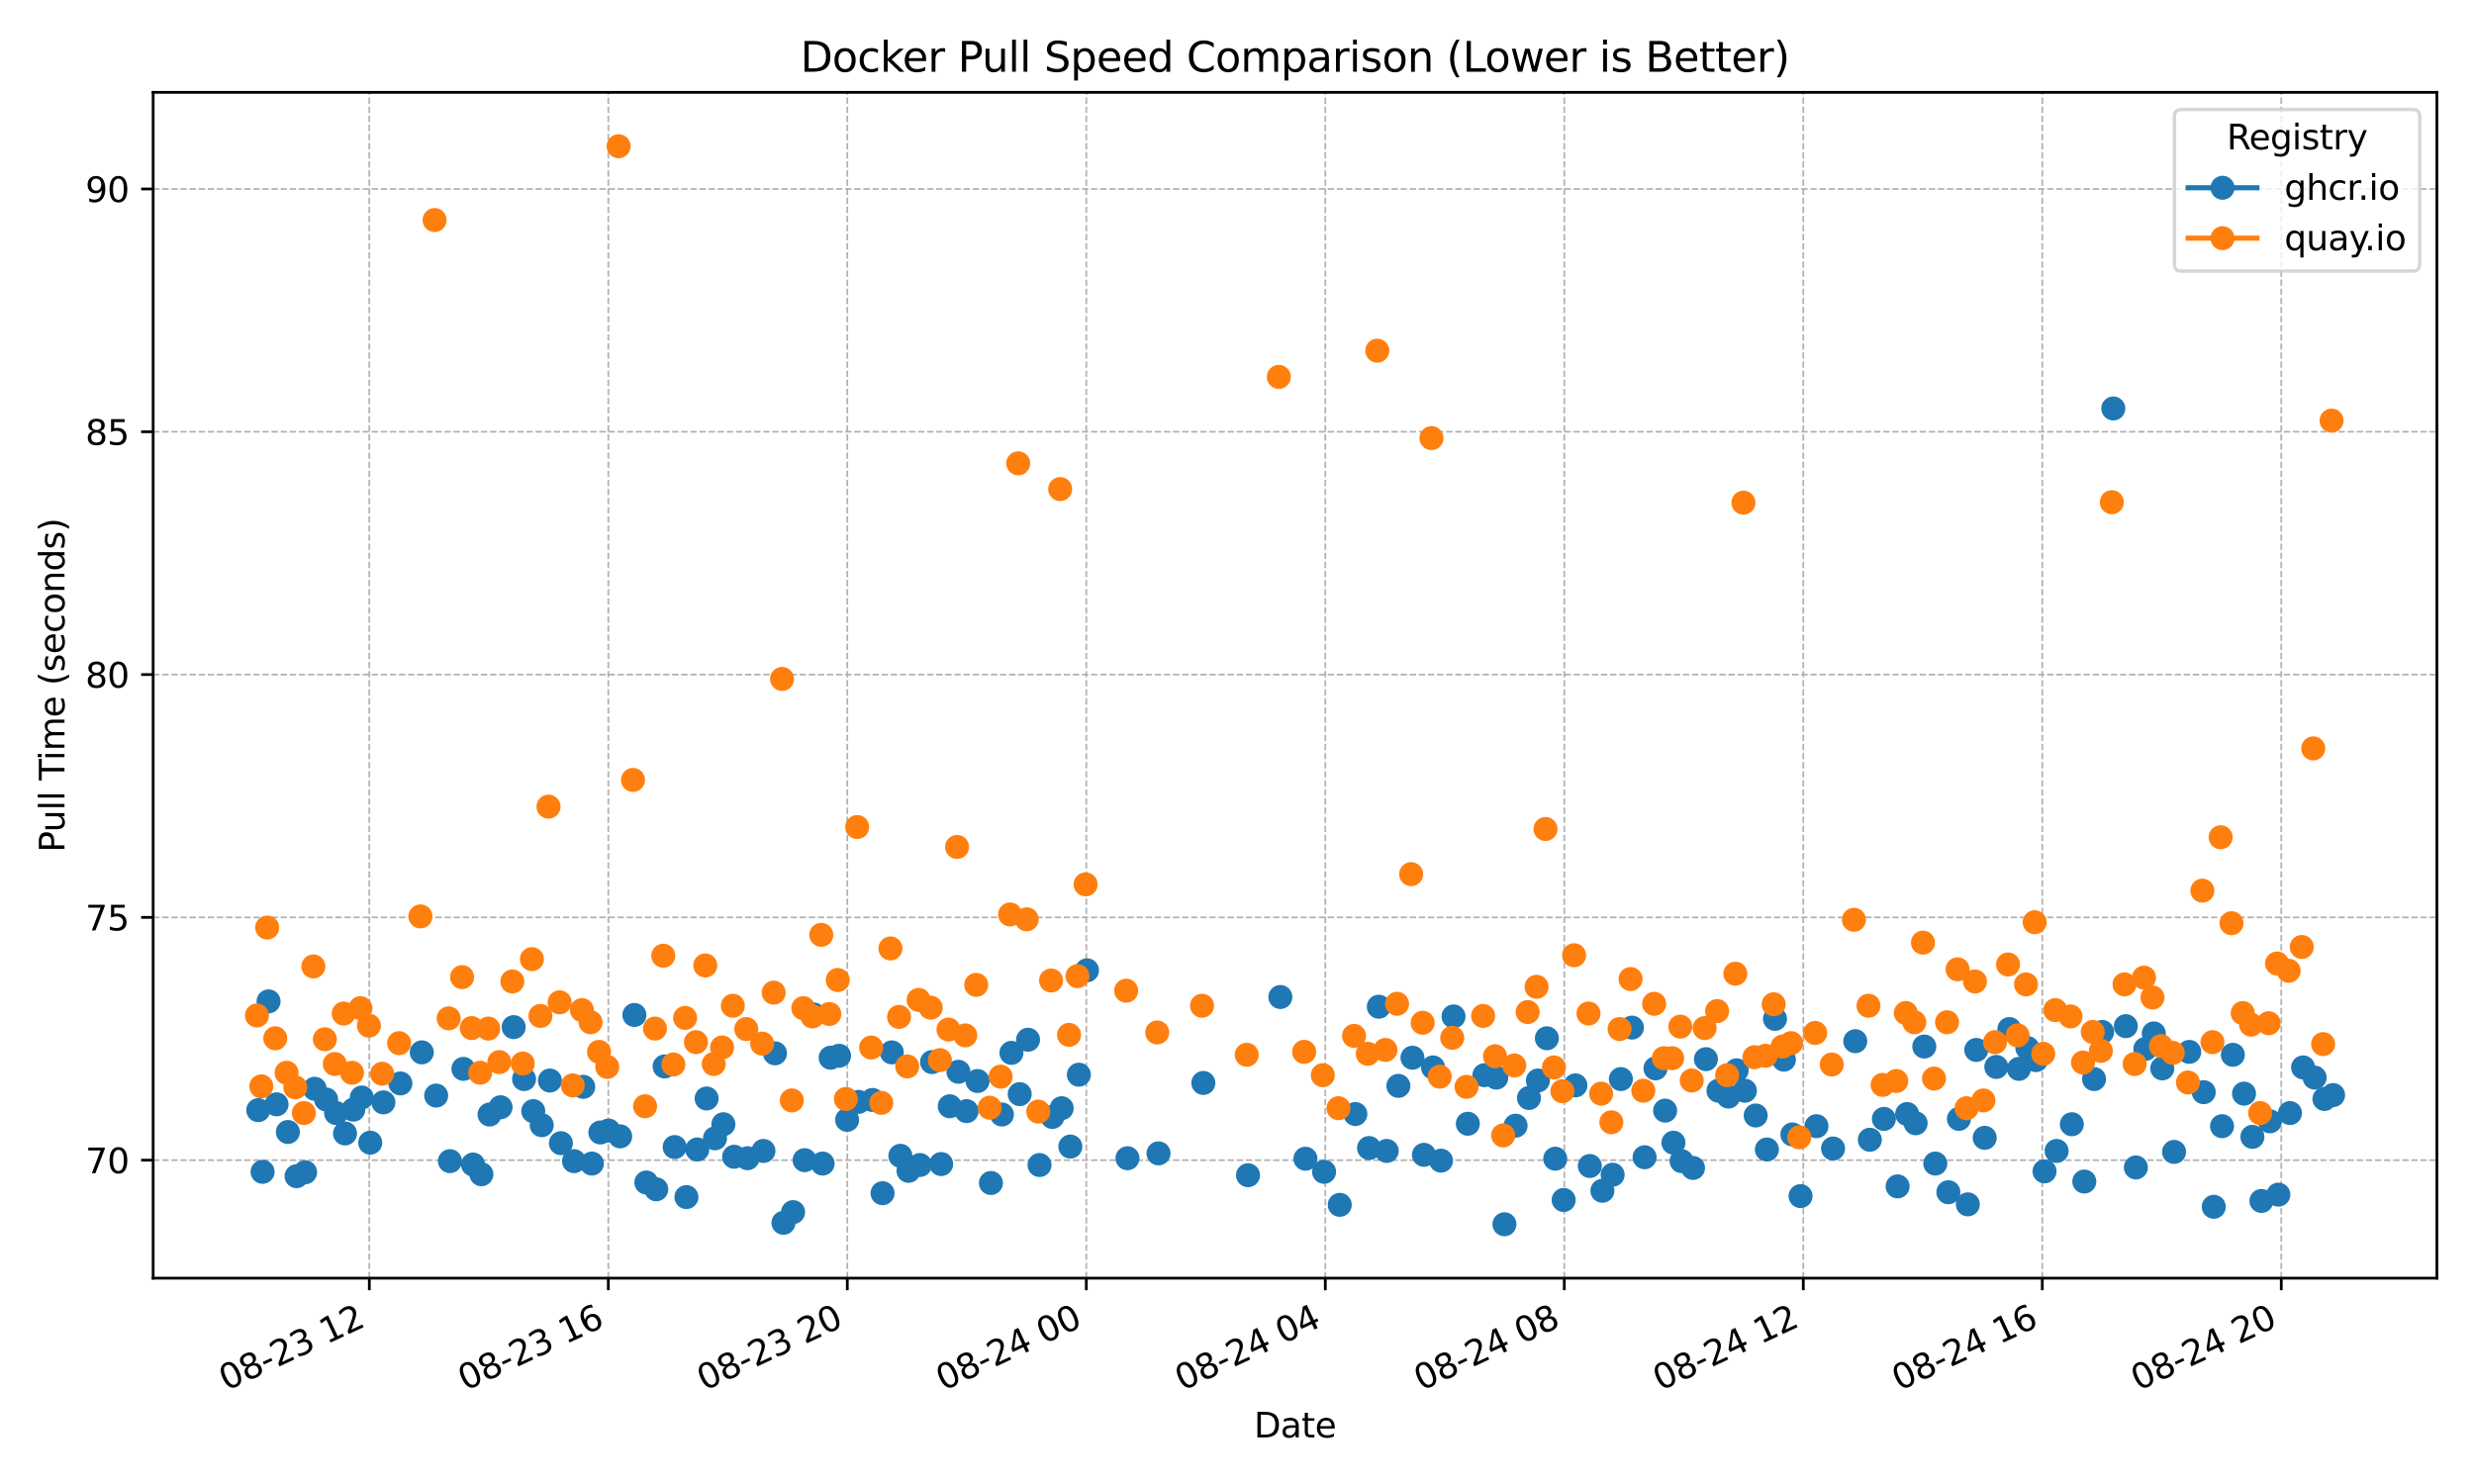<?xml version="1.0" encoding="utf-8" standalone="no"?>
<!DOCTYPE svg PUBLIC "-//W3C//DTD SVG 1.1//EN"
  "http://www.w3.org/Graphics/SVG/1.1/DTD/svg11.dtd">
<svg xmlns:xlink="http://www.w3.org/1999/xlink" width="720pt" height="432pt" viewBox="0 0 720 432" xmlns="http://www.w3.org/2000/svg" version="1.1">
 <defs>
  <style type="text/css">*{stroke-linejoin: round; stroke-linecap: butt}</style>
 </defs>
 <g id="figure_1">
  <g id="patch_1">
   <path d="M 0 432 
L 720 432 
L 720 0 
L 0 0 
z
" style="fill: #ffffff"/>
  </g>
  <g id="axes_1">
   <g id="patch_2">
    <path d="M 44.57 372.081 
L 709.2 372.081 
L 709.2 26.88 
L 44.57 26.88 
z
" style="fill: #ffffff"/>
   </g>
   <g id="matplotlib.axis_1">
    <g id="xtick_1">
     <g id="line2d_1">
      <path d="M 107.481 372.081 
L 107.481 26.88 
" clip-path="url(#p0db580bf98)" style="fill: none; stroke-dasharray: 1.85,0.8; stroke-dashoffset: 0; stroke: #b0b0b0; stroke-width: 0.5"/>
     </g>
     <g id="line2d_2">
      <defs>
       <path id="m205aba43b4" d="M 0 0 
L 0 3.5 
" style="stroke: #000000; stroke-width: 0.8"/>
      </defs>
      <g>
       <use xlink:href="#m205aba43b4" x="107.481" y="372.081" style="stroke: #000000; stroke-width: 0.8"/>
      </g>
     </g>
     <g id="text_1">
      <!-- 08-23 12 -->
      <g transform="translate(65.853 404.969) rotate(-25) scale(0.1 -0.1)">
       <defs>
        <path id="DejaVuSans-30" d="M 2034 4250 
Q 1547 4250 1301 3770 
Q 1056 3291 1056 2328 
Q 1056 1369 1301 889 
Q 1547 409 2034 409 
Q 2525 409 2770 889 
Q 3016 1369 3016 2328 
Q 3016 3291 2770 3770 
Q 2525 4250 2034 4250 
z
M 2034 4750 
Q 2819 4750 3233 4129 
Q 3647 3509 3647 2328 
Q 3647 1150 3233 529 
Q 2819 -91 2034 -91 
Q 1250 -91 836 529 
Q 422 1150 422 2328 
Q 422 3509 836 4129 
Q 1250 4750 2034 4750 
z
" transform="scale(0.016)"/>
        <path id="DejaVuSans-38" d="M 2034 2216 
Q 1584 2216 1326 1975 
Q 1069 1734 1069 1313 
Q 1069 891 1326 650 
Q 1584 409 2034 409 
Q 2484 409 2743 651 
Q 3003 894 3003 1313 
Q 3003 1734 2745 1975 
Q 2488 2216 2034 2216 
z
M 1403 2484 
Q 997 2584 770 2862 
Q 544 3141 544 3541 
Q 544 4100 942 4425 
Q 1341 4750 2034 4750 
Q 2731 4750 3128 4425 
Q 3525 4100 3525 3541 
Q 3525 3141 3298 2862 
Q 3072 2584 2669 2484 
Q 3125 2378 3379 2068 
Q 3634 1759 3634 1313 
Q 3634 634 3220 271 
Q 2806 -91 2034 -91 
Q 1263 -91 848 271 
Q 434 634 434 1313 
Q 434 1759 690 2068 
Q 947 2378 1403 2484 
z
M 1172 3481 
Q 1172 3119 1398 2916 
Q 1625 2713 2034 2713 
Q 2441 2713 2670 2916 
Q 2900 3119 2900 3481 
Q 2900 3844 2670 4047 
Q 2441 4250 2034 4250 
Q 1625 4250 1398 4047 
Q 1172 3844 1172 3481 
z
" transform="scale(0.016)"/>
        <path id="DejaVuSans-2d" d="M 313 2009 
L 1997 2009 
L 1997 1497 
L 313 1497 
L 313 2009 
z
" transform="scale(0.016)"/>
        <path id="DejaVuSans-32" d="M 1228 531 
L 3431 531 
L 3431 0 
L 469 0 
L 469 531 
Q 828 903 1448 1529 
Q 2069 2156 2228 2338 
Q 2531 2678 2651 2914 
Q 2772 3150 2772 3378 
Q 2772 3750 2511 3984 
Q 2250 4219 1831 4219 
Q 1534 4219 1204 4116 
Q 875 4013 500 3803 
L 500 4441 
Q 881 4594 1212 4672 
Q 1544 4750 1819 4750 
Q 2544 4750 2975 4387 
Q 3406 4025 3406 3419 
Q 3406 3131 3298 2873 
Q 3191 2616 2906 2266 
Q 2828 2175 2409 1742 
Q 1991 1309 1228 531 
z
" transform="scale(0.016)"/>
        <path id="DejaVuSans-33" d="M 2597 2516 
Q 3050 2419 3304 2112 
Q 3559 1806 3559 1356 
Q 3559 666 3084 287 
Q 2609 -91 1734 -91 
Q 1441 -91 1130 -33 
Q 819 25 488 141 
L 488 750 
Q 750 597 1062 519 
Q 1375 441 1716 441 
Q 2309 441 2620 675 
Q 2931 909 2931 1356 
Q 2931 1769 2642 2001 
Q 2353 2234 1838 2234 
L 1294 2234 
L 1294 2753 
L 1863 2753 
Q 2328 2753 2575 2939 
Q 2822 3125 2822 3475 
Q 2822 3834 2567 4026 
Q 2313 4219 1838 4219 
Q 1578 4219 1281 4162 
Q 984 4106 628 3988 
L 628 4550 
Q 988 4650 1302 4700 
Q 1616 4750 1894 4750 
Q 2613 4750 3031 4423 
Q 3450 4097 3450 3541 
Q 3450 3153 3228 2886 
Q 3006 2619 2597 2516 
z
" transform="scale(0.016)"/>
        <path id="DejaVuSans-20" transform="scale(0.016)"/>
        <path id="DejaVuSans-31" d="M 794 531 
L 1825 531 
L 1825 4091 
L 703 3866 
L 703 4441 
L 1819 4666 
L 2450 4666 
L 2450 531 
L 3481 531 
L 3481 0 
L 794 0 
L 794 531 
z
" transform="scale(0.016)"/>
       </defs>
       <use xlink:href="#DejaVuSans-30"/>
       <use xlink:href="#DejaVuSans-38" transform="translate(63.623 0)"/>
       <use xlink:href="#DejaVuSans-2d" transform="translate(127.246 0)"/>
       <use xlink:href="#DejaVuSans-32" transform="translate(163.33 0)"/>
       <use xlink:href="#DejaVuSans-33" transform="translate(226.953 0)"/>
       <use xlink:href="#DejaVuSans-20" transform="translate(290.576 0)"/>
       <use xlink:href="#DejaVuSans-31" transform="translate(322.363 0)"/>
       <use xlink:href="#DejaVuSans-32" transform="translate(385.986 0)"/>
      </g>
     </g>
    </g>
    <g id="xtick_2">
     <g id="line2d_3">
      <path d="M 177.035 372.081 
L 177.035 26.88 
" clip-path="url(#p0db580bf98)" style="fill: none; stroke-dasharray: 1.85,0.8; stroke-dashoffset: 0; stroke: #b0b0b0; stroke-width: 0.5"/>
     </g>
     <g id="line2d_4">
      <g>
       <use xlink:href="#m205aba43b4" x="177.035" y="372.081" style="stroke: #000000; stroke-width: 0.8"/>
      </g>
     </g>
     <g id="text_2">
      <!-- 08-23 16 -->
      <g transform="translate(135.408 404.969) rotate(-25) scale(0.1 -0.1)">
       <defs>
        <path id="DejaVuSans-36" d="M 2113 2584 
Q 1688 2584 1439 2293 
Q 1191 2003 1191 1497 
Q 1191 994 1439 701 
Q 1688 409 2113 409 
Q 2538 409 2786 701 
Q 3034 994 3034 1497 
Q 3034 2003 2786 2293 
Q 2538 2584 2113 2584 
z
M 3366 4563 
L 3366 3988 
Q 3128 4100 2886 4159 
Q 2644 4219 2406 4219 
Q 1781 4219 1451 3797 
Q 1122 3375 1075 2522 
Q 1259 2794 1537 2939 
Q 1816 3084 2150 3084 
Q 2853 3084 3261 2657 
Q 3669 2231 3669 1497 
Q 3669 778 3244 343 
Q 2819 -91 2113 -91 
Q 1303 -91 875 529 
Q 447 1150 447 2328 
Q 447 3434 972 4092 
Q 1497 4750 2381 4750 
Q 2619 4750 2861 4703 
Q 3103 4656 3366 4563 
z
" transform="scale(0.016)"/>
       </defs>
       <use xlink:href="#DejaVuSans-30"/>
       <use xlink:href="#DejaVuSans-38" transform="translate(63.623 0)"/>
       <use xlink:href="#DejaVuSans-2d" transform="translate(127.246 0)"/>
       <use xlink:href="#DejaVuSans-32" transform="translate(163.33 0)"/>
       <use xlink:href="#DejaVuSans-33" transform="translate(226.953 0)"/>
       <use xlink:href="#DejaVuSans-20" transform="translate(290.576 0)"/>
       <use xlink:href="#DejaVuSans-31" transform="translate(322.363 0)"/>
       <use xlink:href="#DejaVuSans-36" transform="translate(385.986 0)"/>
      </g>
     </g>
    </g>
    <g id="xtick_3">
     <g id="line2d_5">
      <path d="M 246.589 372.081 
L 246.589 26.88 
" clip-path="url(#p0db580bf98)" style="fill: none; stroke-dasharray: 1.85,0.8; stroke-dashoffset: 0; stroke: #b0b0b0; stroke-width: 0.5"/>
     </g>
     <g id="line2d_6">
      <g>
       <use xlink:href="#m205aba43b4" x="246.589" y="372.081" style="stroke: #000000; stroke-width: 0.8"/>
      </g>
     </g>
     <g id="text_3">
      <!-- 08-23 20 -->
      <g transform="translate(204.962 404.969) rotate(-25) scale(0.1 -0.1)">
       <use xlink:href="#DejaVuSans-30"/>
       <use xlink:href="#DejaVuSans-38" transform="translate(63.623 0)"/>
       <use xlink:href="#DejaVuSans-2d" transform="translate(127.246 0)"/>
       <use xlink:href="#DejaVuSans-32" transform="translate(163.33 0)"/>
       <use xlink:href="#DejaVuSans-33" transform="translate(226.953 0)"/>
       <use xlink:href="#DejaVuSans-20" transform="translate(290.576 0)"/>
       <use xlink:href="#DejaVuSans-32" transform="translate(322.363 0)"/>
       <use xlink:href="#DejaVuSans-30" transform="translate(385.986 0)"/>
      </g>
     </g>
    </g>
    <g id="xtick_4">
     <g id="line2d_7">
      <path d="M 316.143 372.081 
L 316.143 26.88 
" clip-path="url(#p0db580bf98)" style="fill: none; stroke-dasharray: 1.85,0.8; stroke-dashoffset: 0; stroke: #b0b0b0; stroke-width: 0.5"/>
     </g>
     <g id="line2d_8">
      <g>
       <use xlink:href="#m205aba43b4" x="316.143" y="372.081" style="stroke: #000000; stroke-width: 0.8"/>
      </g>
     </g>
     <g id="text_4">
      <!-- 08-24 00 -->
      <g transform="translate(274.516 404.969) rotate(-25) scale(0.1 -0.1)">
       <defs>
        <path id="DejaVuSans-34" d="M 2419 4116 
L 825 1625 
L 2419 1625 
L 2419 4116 
z
M 2253 4666 
L 3047 4666 
L 3047 1625 
L 3713 1625 
L 3713 1100 
L 3047 1100 
L 3047 0 
L 2419 0 
L 2419 1100 
L 313 1100 
L 313 1709 
L 2253 4666 
z
" transform="scale(0.016)"/>
       </defs>
       <use xlink:href="#DejaVuSans-30"/>
       <use xlink:href="#DejaVuSans-38" transform="translate(63.623 0)"/>
       <use xlink:href="#DejaVuSans-2d" transform="translate(127.246 0)"/>
       <use xlink:href="#DejaVuSans-32" transform="translate(163.33 0)"/>
       <use xlink:href="#DejaVuSans-34" transform="translate(226.953 0)"/>
       <use xlink:href="#DejaVuSans-20" transform="translate(290.576 0)"/>
       <use xlink:href="#DejaVuSans-30" transform="translate(322.363 0)"/>
       <use xlink:href="#DejaVuSans-30" transform="translate(385.986 0)"/>
      </g>
     </g>
    </g>
    <g id="xtick_5">
     <g id="line2d_9">
      <path d="M 385.698 372.081 
L 385.698 26.88 
" clip-path="url(#p0db580bf98)" style="fill: none; stroke-dasharray: 1.85,0.8; stroke-dashoffset: 0; stroke: #b0b0b0; stroke-width: 0.5"/>
     </g>
     <g id="line2d_10">
      <g>
       <use xlink:href="#m205aba43b4" x="385.698" y="372.081" style="stroke: #000000; stroke-width: 0.8"/>
      </g>
     </g>
     <g id="text_5">
      <!-- 08-24 04 -->
      <g transform="translate(344.07 404.969) rotate(-25) scale(0.1 -0.1)">
       <use xlink:href="#DejaVuSans-30"/>
       <use xlink:href="#DejaVuSans-38" transform="translate(63.623 0)"/>
       <use xlink:href="#DejaVuSans-2d" transform="translate(127.246 0)"/>
       <use xlink:href="#DejaVuSans-32" transform="translate(163.33 0)"/>
       <use xlink:href="#DejaVuSans-34" transform="translate(226.953 0)"/>
       <use xlink:href="#DejaVuSans-20" transform="translate(290.576 0)"/>
       <use xlink:href="#DejaVuSans-30" transform="translate(322.363 0)"/>
       <use xlink:href="#DejaVuSans-34" transform="translate(385.986 0)"/>
      </g>
     </g>
    </g>
    <g id="xtick_6">
     <g id="line2d_11">
      <path d="M 455.252 372.081 
L 455.252 26.88 
" clip-path="url(#p0db580bf98)" style="fill: none; stroke-dasharray: 1.85,0.8; stroke-dashoffset: 0; stroke: #b0b0b0; stroke-width: 0.5"/>
     </g>
     <g id="line2d_12">
      <g>
       <use xlink:href="#m205aba43b4" x="455.252" y="372.081" style="stroke: #000000; stroke-width: 0.8"/>
      </g>
     </g>
     <g id="text_6">
      <!-- 08-24 08 -->
      <g transform="translate(413.625 404.969) rotate(-25) scale(0.1 -0.1)">
       <use xlink:href="#DejaVuSans-30"/>
       <use xlink:href="#DejaVuSans-38" transform="translate(63.623 0)"/>
       <use xlink:href="#DejaVuSans-2d" transform="translate(127.246 0)"/>
       <use xlink:href="#DejaVuSans-32" transform="translate(163.33 0)"/>
       <use xlink:href="#DejaVuSans-34" transform="translate(226.953 0)"/>
       <use xlink:href="#DejaVuSans-20" transform="translate(290.576 0)"/>
       <use xlink:href="#DejaVuSans-30" transform="translate(322.363 0)"/>
       <use xlink:href="#DejaVuSans-38" transform="translate(385.986 0)"/>
      </g>
     </g>
    </g>
    <g id="xtick_7">
     <g id="line2d_13">
      <path d="M 524.806 372.081 
L 524.806 26.88 
" clip-path="url(#p0db580bf98)" style="fill: none; stroke-dasharray: 1.85,0.8; stroke-dashoffset: 0; stroke: #b0b0b0; stroke-width: 0.5"/>
     </g>
     <g id="line2d_14">
      <g>
       <use xlink:href="#m205aba43b4" x="524.806" y="372.081" style="stroke: #000000; stroke-width: 0.8"/>
      </g>
     </g>
     <g id="text_7">
      <!-- 08-24 12 -->
      <g transform="translate(483.179 404.969) rotate(-25) scale(0.1 -0.1)">
       <use xlink:href="#DejaVuSans-30"/>
       <use xlink:href="#DejaVuSans-38" transform="translate(63.623 0)"/>
       <use xlink:href="#DejaVuSans-2d" transform="translate(127.246 0)"/>
       <use xlink:href="#DejaVuSans-32" transform="translate(163.33 0)"/>
       <use xlink:href="#DejaVuSans-34" transform="translate(226.953 0)"/>
       <use xlink:href="#DejaVuSans-20" transform="translate(290.576 0)"/>
       <use xlink:href="#DejaVuSans-31" transform="translate(322.363 0)"/>
       <use xlink:href="#DejaVuSans-32" transform="translate(385.986 0)"/>
      </g>
     </g>
    </g>
    <g id="xtick_8">
     <g id="line2d_15">
      <path d="M 594.36 372.081 
L 594.36 26.88 
" clip-path="url(#p0db580bf98)" style="fill: none; stroke-dasharray: 1.85,0.8; stroke-dashoffset: 0; stroke: #b0b0b0; stroke-width: 0.5"/>
     </g>
     <g id="line2d_16">
      <g>
       <use xlink:href="#m205aba43b4" x="594.36" y="372.081" style="stroke: #000000; stroke-width: 0.8"/>
      </g>
     </g>
     <g id="text_8">
      <!-- 08-24 16 -->
      <g transform="translate(552.733 404.969) rotate(-25) scale(0.1 -0.1)">
       <use xlink:href="#DejaVuSans-30"/>
       <use xlink:href="#DejaVuSans-38" transform="translate(63.623 0)"/>
       <use xlink:href="#DejaVuSans-2d" transform="translate(127.246 0)"/>
       <use xlink:href="#DejaVuSans-32" transform="translate(163.33 0)"/>
       <use xlink:href="#DejaVuSans-34" transform="translate(226.953 0)"/>
       <use xlink:href="#DejaVuSans-20" transform="translate(290.576 0)"/>
       <use xlink:href="#DejaVuSans-31" transform="translate(322.363 0)"/>
       <use xlink:href="#DejaVuSans-36" transform="translate(385.986 0)"/>
      </g>
     </g>
    </g>
    <g id="xtick_9">
     <g id="line2d_17">
      <path d="M 663.915 372.081 
L 663.915 26.88 
" clip-path="url(#p0db580bf98)" style="fill: none; stroke-dasharray: 1.85,0.8; stroke-dashoffset: 0; stroke: #b0b0b0; stroke-width: 0.5"/>
     </g>
     <g id="line2d_18">
      <g>
       <use xlink:href="#m205aba43b4" x="663.915" y="372.081" style="stroke: #000000; stroke-width: 0.8"/>
      </g>
     </g>
     <g id="text_9">
      <!-- 08-24 20 -->
      <g transform="translate(622.287 404.969) rotate(-25) scale(0.1 -0.1)">
       <use xlink:href="#DejaVuSans-30"/>
       <use xlink:href="#DejaVuSans-38" transform="translate(63.623 0)"/>
       <use xlink:href="#DejaVuSans-2d" transform="translate(127.246 0)"/>
       <use xlink:href="#DejaVuSans-32" transform="translate(163.33 0)"/>
       <use xlink:href="#DejaVuSans-34" transform="translate(226.953 0)"/>
       <use xlink:href="#DejaVuSans-20" transform="translate(290.576 0)"/>
       <use xlink:href="#DejaVuSans-32" transform="translate(322.363 0)"/>
       <use xlink:href="#DejaVuSans-30" transform="translate(385.986 0)"/>
      </g>
     </g>
    </g>
    <g id="text_10">
     <!-- Date -->
     <g transform="translate(364.934 418.452) scale(0.1 -0.1)">
      <defs>
       <path id="DejaVuSans-44" d="M 1259 4147 
L 1259 519 
L 2022 519 
Q 2988 519 3436 956 
Q 3884 1394 3884 2338 
Q 3884 3275 3436 3711 
Q 2988 4147 2022 4147 
L 1259 4147 
z
M 628 4666 
L 1925 4666 
Q 3281 4666 3915 4102 
Q 4550 3538 4550 2338 
Q 4550 1131 3912 565 
Q 3275 0 1925 0 
L 628 0 
L 628 4666 
z
" transform="scale(0.016)"/>
       <path id="DejaVuSans-61" d="M 2194 1759 
Q 1497 1759 1228 1600 
Q 959 1441 959 1056 
Q 959 750 1161 570 
Q 1363 391 1709 391 
Q 2188 391 2477 730 
Q 2766 1069 2766 1631 
L 2766 1759 
L 2194 1759 
z
M 3341 1997 
L 3341 0 
L 2766 0 
L 2766 531 
Q 2569 213 2275 61 
Q 1981 -91 1556 -91 
Q 1019 -91 701 211 
Q 384 513 384 1019 
Q 384 1609 779 1909 
Q 1175 2209 1959 2209 
L 2766 2209 
L 2766 2266 
Q 2766 2663 2505 2880 
Q 2244 3097 1772 3097 
Q 1472 3097 1187 3025 
Q 903 2953 641 2809 
L 641 3341 
Q 956 3463 1253 3523 
Q 1550 3584 1831 3584 
Q 2591 3584 2966 3190 
Q 3341 2797 3341 1997 
z
" transform="scale(0.016)"/>
       <path id="DejaVuSans-74" d="M 1172 4494 
L 1172 3500 
L 2356 3500 
L 2356 3053 
L 1172 3053 
L 1172 1153 
Q 1172 725 1289 603 
Q 1406 481 1766 481 
L 2356 481 
L 2356 0 
L 1766 0 
Q 1100 0 847 248 
Q 594 497 594 1153 
L 594 3053 
L 172 3053 
L 172 3500 
L 594 3500 
L 594 4494 
L 1172 4494 
z
" transform="scale(0.016)"/>
       <path id="DejaVuSans-65" d="M 3597 1894 
L 3597 1613 
L 953 1613 
Q 991 1019 1311 708 
Q 1631 397 2203 397 
Q 2534 397 2845 478 
Q 3156 559 3463 722 
L 3463 178 
Q 3153 47 2828 -22 
Q 2503 -91 2169 -91 
Q 1331 -91 842 396 
Q 353 884 353 1716 
Q 353 2575 817 3079 
Q 1281 3584 2069 3584 
Q 2775 3584 3186 3129 
Q 3597 2675 3597 1894 
z
M 3022 2063 
Q 3016 2534 2758 2815 
Q 2500 3097 2075 3097 
Q 1594 3097 1305 2825 
Q 1016 2553 972 2059 
L 3022 2063 
z
" transform="scale(0.016)"/>
      </defs>
      <use xlink:href="#DejaVuSans-44"/>
      <use xlink:href="#DejaVuSans-61" transform="translate(77.002 0)"/>
      <use xlink:href="#DejaVuSans-74" transform="translate(138.281 0)"/>
      <use xlink:href="#DejaVuSans-65" transform="translate(177.49 0)"/>
     </g>
    </g>
   </g>
   <g id="matplotlib.axis_2">
    <g id="ytick_1">
     <g id="line2d_19">
      <path d="M 44.57 337.73 
L 709.2 337.73 
" clip-path="url(#p0db580bf98)" style="fill: none; stroke-dasharray: 1.85,0.8; stroke-dashoffset: 0; stroke: #b0b0b0; stroke-width: 0.5"/>
     </g>
     <g id="line2d_20">
      <defs>
       <path id="mde8a4f4ddc" d="M 0 0 
L -3.5 0 
" style="stroke: #000000; stroke-width: 0.8"/>
      </defs>
      <g>
       <use xlink:href="#mde8a4f4ddc" x="44.57" y="337.73" style="stroke: #000000; stroke-width: 0.8"/>
      </g>
     </g>
     <g id="text_11">
      <!-- 70 -->
      <g transform="translate(24.845 341.529) scale(0.1 -0.1)">
       <defs>
        <path id="DejaVuSans-37" d="M 525 4666 
L 3525 4666 
L 3525 4397 
L 1831 0 
L 1172 0 
L 2766 4134 
L 525 4134 
L 525 4666 
z
" transform="scale(0.016)"/>
       </defs>
       <use xlink:href="#DejaVuSans-37"/>
       <use xlink:href="#DejaVuSans-30" transform="translate(63.623 0)"/>
      </g>
     </g>
    </g>
    <g id="ytick_2">
     <g id="line2d_21">
      <path d="M 44.57 267.05 
L 709.2 267.05 
" clip-path="url(#p0db580bf98)" style="fill: none; stroke-dasharray: 1.85,0.8; stroke-dashoffset: 0; stroke: #b0b0b0; stroke-width: 0.5"/>
     </g>
     <g id="line2d_22">
      <g>
       <use xlink:href="#mde8a4f4ddc" x="44.57" y="267.05" style="stroke: #000000; stroke-width: 0.8"/>
      </g>
     </g>
     <g id="text_12">
      <!-- 75 -->
      <g transform="translate(24.845 270.85) scale(0.1 -0.1)">
       <defs>
        <path id="DejaVuSans-35" d="M 691 4666 
L 3169 4666 
L 3169 4134 
L 1269 4134 
L 1269 2991 
Q 1406 3038 1543 3061 
Q 1681 3084 1819 3084 
Q 2600 3084 3056 2656 
Q 3513 2228 3513 1497 
Q 3513 744 3044 326 
Q 2575 -91 1722 -91 
Q 1428 -91 1123 -41 
Q 819 9 494 109 
L 494 744 
Q 775 591 1075 516 
Q 1375 441 1709 441 
Q 2250 441 2565 725 
Q 2881 1009 2881 1497 
Q 2881 1984 2565 2268 
Q 2250 2553 1709 2553 
Q 1456 2553 1204 2497 
Q 953 2441 691 2322 
L 691 4666 
z
" transform="scale(0.016)"/>
       </defs>
       <use xlink:href="#DejaVuSans-37"/>
       <use xlink:href="#DejaVuSans-35" transform="translate(63.623 0)"/>
      </g>
     </g>
    </g>
    <g id="ytick_3">
     <g id="line2d_23">
      <path d="M 44.57 196.37 
L 709.2 196.37 
" clip-path="url(#p0db580bf98)" style="fill: none; stroke-dasharray: 1.85,0.8; stroke-dashoffset: 0; stroke: #b0b0b0; stroke-width: 0.5"/>
     </g>
     <g id="line2d_24">
      <g>
       <use xlink:href="#mde8a4f4ddc" x="44.57" y="196.37" style="stroke: #000000; stroke-width: 0.8"/>
      </g>
     </g>
     <g id="text_13">
      <!-- 80 -->
      <g transform="translate(24.845 200.17) scale(0.1 -0.1)">
       <use xlink:href="#DejaVuSans-38"/>
       <use xlink:href="#DejaVuSans-30" transform="translate(63.623 0)"/>
      </g>
     </g>
    </g>
    <g id="ytick_4">
     <g id="line2d_25">
      <path d="M 44.57 125.691 
L 709.2 125.691 
" clip-path="url(#p0db580bf98)" style="fill: none; stroke-dasharray: 1.85,0.8; stroke-dashoffset: 0; stroke: #b0b0b0; stroke-width: 0.5"/>
     </g>
     <g id="line2d_26">
      <g>
       <use xlink:href="#mde8a4f4ddc" x="44.57" y="125.691" style="stroke: #000000; stroke-width: 0.8"/>
      </g>
     </g>
     <g id="text_14">
      <!-- 85 -->
      <g transform="translate(24.845 129.49) scale(0.1 -0.1)">
       <use xlink:href="#DejaVuSans-38"/>
       <use xlink:href="#DejaVuSans-35" transform="translate(63.623 0)"/>
      </g>
     </g>
    </g>
    <g id="ytick_5">
     <g id="line2d_27">
      <path d="M 44.57 55.011 
L 709.2 55.011 
" clip-path="url(#p0db580bf98)" style="fill: none; stroke-dasharray: 1.85,0.8; stroke-dashoffset: 0; stroke: #b0b0b0; stroke-width: 0.5"/>
     </g>
     <g id="line2d_28">
      <g>
       <use xlink:href="#mde8a4f4ddc" x="44.57" y="55.011" style="stroke: #000000; stroke-width: 0.8"/>
      </g>
     </g>
     <g id="text_15">
      <!-- 90 -->
      <g transform="translate(24.845 58.81) scale(0.1 -0.1)">
       <defs>
        <path id="DejaVuSans-39" d="M 703 97 
L 703 672 
Q 941 559 1184 500 
Q 1428 441 1663 441 
Q 2288 441 2617 861 
Q 2947 1281 2994 2138 
Q 2813 1869 2534 1725 
Q 2256 1581 1919 1581 
Q 1219 1581 811 2004 
Q 403 2428 403 3163 
Q 403 3881 828 4315 
Q 1253 4750 1959 4750 
Q 2769 4750 3195 4129 
Q 3622 3509 3622 2328 
Q 3622 1225 3098 567 
Q 2575 -91 1691 -91 
Q 1453 -91 1209 -44 
Q 966 3 703 97 
z
M 1959 2075 
Q 2384 2075 2632 2365 
Q 2881 2656 2881 3163 
Q 2881 3666 2632 3958 
Q 2384 4250 1959 4250 
Q 1534 4250 1286 3958 
Q 1038 3666 1038 3163 
Q 1038 2656 1286 2365 
Q 1534 2075 1959 2075 
z
" transform="scale(0.016)"/>
       </defs>
       <use xlink:href="#DejaVuSans-39"/>
       <use xlink:href="#DejaVuSans-30" transform="translate(63.623 0)"/>
      </g>
     </g>
    </g>
    <g id="text_16">
     <!-- Pull Time (seconds) -->
     <g transform="translate(18.765 248.105) rotate(-90) scale(0.1 -0.1)">
      <defs>
       <path id="DejaVuSans-50" d="M 1259 4147 
L 1259 2394 
L 2053 2394 
Q 2494 2394 2734 2622 
Q 2975 2850 2975 3272 
Q 2975 3691 2734 3919 
Q 2494 4147 2053 4147 
L 1259 4147 
z
M 628 4666 
L 2053 4666 
Q 2838 4666 3239 4311 
Q 3641 3956 3641 3272 
Q 3641 2581 3239 2228 
Q 2838 1875 2053 1875 
L 1259 1875 
L 1259 0 
L 628 0 
L 628 4666 
z
" transform="scale(0.016)"/>
       <path id="DejaVuSans-75" d="M 544 1381 
L 544 3500 
L 1119 3500 
L 1119 1403 
Q 1119 906 1312 657 
Q 1506 409 1894 409 
Q 2359 409 2629 706 
Q 2900 1003 2900 1516 
L 2900 3500 
L 3475 3500 
L 3475 0 
L 2900 0 
L 2900 538 
Q 2691 219 2414 64 
Q 2138 -91 1772 -91 
Q 1169 -91 856 284 
Q 544 659 544 1381 
z
M 1991 3584 
L 1991 3584 
z
" transform="scale(0.016)"/>
       <path id="DejaVuSans-6c" d="M 603 4863 
L 1178 4863 
L 1178 0 
L 603 0 
L 603 4863 
z
" transform="scale(0.016)"/>
       <path id="DejaVuSans-54" d="M -19 4666 
L 3928 4666 
L 3928 4134 
L 2272 4134 
L 2272 0 
L 1638 0 
L 1638 4134 
L -19 4134 
L -19 4666 
z
" transform="scale(0.016)"/>
       <path id="DejaVuSans-69" d="M 603 3500 
L 1178 3500 
L 1178 0 
L 603 0 
L 603 3500 
z
M 603 4863 
L 1178 4863 
L 1178 4134 
L 603 4134 
L 603 4863 
z
" transform="scale(0.016)"/>
       <path id="DejaVuSans-6d" d="M 3328 2828 
Q 3544 3216 3844 3400 
Q 4144 3584 4550 3584 
Q 5097 3584 5394 3201 
Q 5691 2819 5691 2113 
L 5691 0 
L 5113 0 
L 5113 2094 
Q 5113 2597 4934 2840 
Q 4756 3084 4391 3084 
Q 3944 3084 3684 2787 
Q 3425 2491 3425 1978 
L 3425 0 
L 2847 0 
L 2847 2094 
Q 2847 2600 2669 2842 
Q 2491 3084 2119 3084 
Q 1678 3084 1418 2786 
Q 1159 2488 1159 1978 
L 1159 0 
L 581 0 
L 581 3500 
L 1159 3500 
L 1159 2956 
Q 1356 3278 1631 3431 
Q 1906 3584 2284 3584 
Q 2666 3584 2933 3390 
Q 3200 3197 3328 2828 
z
" transform="scale(0.016)"/>
       <path id="DejaVuSans-28" d="M 1984 4856 
Q 1566 4138 1362 3434 
Q 1159 2731 1159 2009 
Q 1159 1288 1364 580 
Q 1569 -128 1984 -844 
L 1484 -844 
Q 1016 -109 783 600 
Q 550 1309 550 2009 
Q 550 2706 781 3412 
Q 1013 4119 1484 4856 
L 1984 4856 
z
" transform="scale(0.016)"/>
       <path id="DejaVuSans-73" d="M 2834 3397 
L 2834 2853 
Q 2591 2978 2328 3040 
Q 2066 3103 1784 3103 
Q 1356 3103 1142 2972 
Q 928 2841 928 2578 
Q 928 2378 1081 2264 
Q 1234 2150 1697 2047 
L 1894 2003 
Q 2506 1872 2764 1633 
Q 3022 1394 3022 966 
Q 3022 478 2636 193 
Q 2250 -91 1575 -91 
Q 1294 -91 989 -36 
Q 684 19 347 128 
L 347 722 
Q 666 556 975 473 
Q 1284 391 1588 391 
Q 1994 391 2212 530 
Q 2431 669 2431 922 
Q 2431 1156 2273 1281 
Q 2116 1406 1581 1522 
L 1381 1569 
Q 847 1681 609 1914 
Q 372 2147 372 2553 
Q 372 3047 722 3315 
Q 1072 3584 1716 3584 
Q 2034 3584 2315 3537 
Q 2597 3491 2834 3397 
z
" transform="scale(0.016)"/>
       <path id="DejaVuSans-63" d="M 3122 3366 
L 3122 2828 
Q 2878 2963 2633 3030 
Q 2388 3097 2138 3097 
Q 1578 3097 1268 2742 
Q 959 2388 959 1747 
Q 959 1106 1268 751 
Q 1578 397 2138 397 
Q 2388 397 2633 464 
Q 2878 531 3122 666 
L 3122 134 
Q 2881 22 2623 -34 
Q 2366 -91 2075 -91 
Q 1284 -91 818 406 
Q 353 903 353 1747 
Q 353 2603 823 3093 
Q 1294 3584 2113 3584 
Q 2378 3584 2631 3529 
Q 2884 3475 3122 3366 
z
" transform="scale(0.016)"/>
       <path id="DejaVuSans-6f" d="M 1959 3097 
Q 1497 3097 1228 2736 
Q 959 2375 959 1747 
Q 959 1119 1226 758 
Q 1494 397 1959 397 
Q 2419 397 2687 759 
Q 2956 1122 2956 1747 
Q 2956 2369 2687 2733 
Q 2419 3097 1959 3097 
z
M 1959 3584 
Q 2709 3584 3137 3096 
Q 3566 2609 3566 1747 
Q 3566 888 3137 398 
Q 2709 -91 1959 -91 
Q 1206 -91 779 398 
Q 353 888 353 1747 
Q 353 2609 779 3096 
Q 1206 3584 1959 3584 
z
" transform="scale(0.016)"/>
       <path id="DejaVuSans-6e" d="M 3513 2113 
L 3513 0 
L 2938 0 
L 2938 2094 
Q 2938 2591 2744 2837 
Q 2550 3084 2163 3084 
Q 1697 3084 1428 2787 
Q 1159 2491 1159 1978 
L 1159 0 
L 581 0 
L 581 3500 
L 1159 3500 
L 1159 2956 
Q 1366 3272 1645 3428 
Q 1925 3584 2291 3584 
Q 2894 3584 3203 3211 
Q 3513 2838 3513 2113 
z
" transform="scale(0.016)"/>
       <path id="DejaVuSans-64" d="M 2906 2969 
L 2906 4863 
L 3481 4863 
L 3481 0 
L 2906 0 
L 2906 525 
Q 2725 213 2448 61 
Q 2172 -91 1784 -91 
Q 1150 -91 751 415 
Q 353 922 353 1747 
Q 353 2572 751 3078 
Q 1150 3584 1784 3584 
Q 2172 3584 2448 3432 
Q 2725 3281 2906 2969 
z
M 947 1747 
Q 947 1113 1208 752 
Q 1469 391 1925 391 
Q 2381 391 2643 752 
Q 2906 1113 2906 1747 
Q 2906 2381 2643 2742 
Q 2381 3103 1925 3103 
Q 1469 3103 1208 2742 
Q 947 2381 947 1747 
z
" transform="scale(0.016)"/>
       <path id="DejaVuSans-29" d="M 513 4856 
L 1013 4856 
Q 1481 4119 1714 3412 
Q 1947 2706 1947 2009 
Q 1947 1309 1714 600 
Q 1481 -109 1013 -844 
L 513 -844 
Q 928 -128 1133 580 
Q 1338 1288 1338 2009 
Q 1338 2731 1133 3434 
Q 928 4138 513 4856 
z
" transform="scale(0.016)"/>
      </defs>
      <use xlink:href="#DejaVuSans-50"/>
      <use xlink:href="#DejaVuSans-75" transform="translate(58.553 0)"/>
      <use xlink:href="#DejaVuSans-6c" transform="translate(121.932 0)"/>
      <use xlink:href="#DejaVuSans-6c" transform="translate(149.715 0)"/>
      <use xlink:href="#DejaVuSans-20" transform="translate(177.498 0)"/>
      <use xlink:href="#DejaVuSans-54" transform="translate(209.285 0)"/>
      <use xlink:href="#DejaVuSans-69" transform="translate(267.244 0)"/>
      <use xlink:href="#DejaVuSans-6d" transform="translate(295.027 0)"/>
      <use xlink:href="#DejaVuSans-65" transform="translate(392.439 0)"/>
      <use xlink:href="#DejaVuSans-20" transform="translate(453.963 0)"/>
      <use xlink:href="#DejaVuSans-28" transform="translate(485.75 0)"/>
      <use xlink:href="#DejaVuSans-73" transform="translate(524.764 0)"/>
      <use xlink:href="#DejaVuSans-65" transform="translate(576.863 0)"/>
      <use xlink:href="#DejaVuSans-63" transform="translate(638.387 0)"/>
      <use xlink:href="#DejaVuSans-6f" transform="translate(693.367 0)"/>
      <use xlink:href="#DejaVuSans-6e" transform="translate(754.549 0)"/>
      <use xlink:href="#DejaVuSans-64" transform="translate(817.928 0)"/>
      <use xlink:href="#DejaVuSans-73" transform="translate(881.404 0)"/>
      <use xlink:href="#DejaVuSans-29" transform="translate(933.504 0)"/>
     </g>
    </g>
   </g>
   <g id="line2d_29">
    <path d="M 678.99 318.788 
" clip-path="url(#p0db580bf98)" style="fill: none; stroke: #1f77b4; stroke-width: 1.5; stroke-linecap: square"/>
    <defs>
     <path id="mae3a8008d5" d="M 0 3 
C 0.796 3 1.559 2.684 2.121 2.121 
C 2.684 1.559 3 0.796 3 0 
C 3 -0.796 2.684 -1.559 2.121 -2.121 
C 1.559 -2.684 0.796 -3 0 -3 
C -0.796 -3 -1.559 -2.684 -2.121 -2.121 
C -2.684 -1.559 -3 -0.796 -3 0 
C -3 0.796 -2.684 1.559 -2.121 2.121 
C -1.559 2.684 -0.796 3 0 3 
z
" style="stroke: #1f77b4"/>
    </defs>
    <g clip-path="url(#p0db580bf98)">
     <use xlink:href="#mae3a8008d5" x="75.162" y="323.17" style="fill: #1f77b4; stroke: #1f77b4"/>
     <use xlink:href="#mae3a8008d5" x="76.418" y="341.123" style="fill: #1f77b4; stroke: #1f77b4"/>
     <use xlink:href="#mae3a8008d5" x="78.157" y="291.506" style="fill: #1f77b4; stroke: #1f77b4"/>
     <use xlink:href="#mae3a8008d5" x="80.485" y="321.474" style="fill: #1f77b4; stroke: #1f77b4"/>
     <use xlink:href="#mae3a8008d5" x="83.779" y="329.531" style="fill: #1f77b4; stroke: #1f77b4"/>
     <use xlink:href="#mae3a8008d5" x="86.31" y="342.395" style="fill: #1f77b4; stroke: #1f77b4"/>
     <use xlink:href="#mae3a8008d5" x="88.798" y="341.264" style="fill: #1f77b4; stroke: #1f77b4"/>
     <use xlink:href="#mae3a8008d5" x="91.585" y="316.95" style="fill: #1f77b4; stroke: #1f77b4"/>
     <use xlink:href="#mae3a8008d5" x="94.913" y="320.06" style="fill: #1f77b4; stroke: #1f77b4"/>
     <use xlink:href="#mae3a8008d5" x="97.811" y="324.018" style="fill: #1f77b4; stroke: #1f77b4"/>
     <use xlink:href="#mae3a8008d5" x="100.414" y="329.955" style="fill: #1f77b4; stroke: #1f77b4"/>
     <use xlink:href="#mae3a8008d5" x="102.815" y="323.029" style="fill: #1f77b4; stroke: #1f77b4"/>
     <use xlink:href="#mae3a8008d5" x="105.288" y="319.495" style="fill: #1f77b4; stroke: #1f77b4"/>
     <use xlink:href="#mae3a8008d5" x="107.746" y="332.641" style="fill: #1f77b4; stroke: #1f77b4"/>
     <use xlink:href="#mae3a8008d5" x="111.581" y="320.908" style="fill: #1f77b4; stroke: #1f77b4"/>
     <use xlink:href="#mae3a8008d5" x="116.527" y="315.395" style="fill: #1f77b4; stroke: #1f77b4"/>
     <use xlink:href="#mae3a8008d5" x="122.749" y="306.348" style="fill: #1f77b4; stroke: #1f77b4"/>
     <use xlink:href="#mae3a8008d5" x="126.936" y="318.929" style="fill: #1f77b4; stroke: #1f77b4"/>
     <use xlink:href="#mae3a8008d5" x="130.95" y="338.013" style="fill: #1f77b4; stroke: #1f77b4"/>
     <use xlink:href="#mae3a8008d5" x="134.863" y="311.155" style="fill: #1f77b4; stroke: #1f77b4"/>
     <use xlink:href="#mae3a8008d5" x="137.664" y="339.003" style="fill: #1f77b4; stroke: #1f77b4"/>
     <use xlink:href="#mae3a8008d5" x="140.103" y="341.83" style="fill: #1f77b4; stroke: #1f77b4"/>
     <use xlink:href="#mae3a8008d5" x="142.475" y="324.442" style="fill: #1f77b4; stroke: #1f77b4"/>
     <use xlink:href="#mae3a8008d5" x="145.682" y="322.322" style="fill: #1f77b4; stroke: #1f77b4"/>
     <use xlink:href="#mae3a8008d5" x="149.493" y="298.998" style="fill: #1f77b4; stroke: #1f77b4"/>
     <use xlink:href="#mae3a8008d5" x="152.517" y="314.123" style="fill: #1f77b4; stroke: #1f77b4"/>
     <use xlink:href="#mae3a8008d5" x="155.193" y="323.453" style="fill: #1f77b4; stroke: #1f77b4"/>
     <use xlink:href="#mae3a8008d5" x="157.661" y="327.552" style="fill: #1f77b4; stroke: #1f77b4"/>
     <use xlink:href="#mae3a8008d5" x="160.033" y="314.547" style="fill: #1f77b4; stroke: #1f77b4"/>
     <use xlink:href="#mae3a8008d5" x="163.24" y="332.783" style="fill: #1f77b4; stroke: #1f77b4"/>
     <use xlink:href="#mae3a8008d5" x="167.056" y="338.013" style="fill: #1f77b4; stroke: #1f77b4"/>
     <use xlink:href="#mae3a8008d5" x="169.741" y="316.385" style="fill: #1f77b4; stroke: #1f77b4"/>
     <use xlink:href="#mae3a8008d5" x="172.243" y="338.72" style="fill: #1f77b4; stroke: #1f77b4"/>
     <use xlink:href="#mae3a8008d5" x="174.716" y="329.673" style="fill: #1f77b4; stroke: #1f77b4"/>
     <use xlink:href="#mae3a8008d5" x="177.107" y="329.107" style="fill: #1f77b4; stroke: #1f77b4"/>
     <use xlink:href="#mae3a8008d5" x="180.493" y="330.804" style="fill: #1f77b4; stroke: #1f77b4"/>
     <use xlink:href="#mae3a8008d5" x="184.628" y="295.464" style="fill: #1f77b4; stroke: #1f77b4"/>
     <use xlink:href="#mae3a8008d5" x="188.101" y="344.233" style="fill: #1f77b4; stroke: #1f77b4"/>
     <use xlink:href="#mae3a8008d5" x="190.989" y="346.212" style="fill: #1f77b4; stroke: #1f77b4"/>
     <use xlink:href="#mae3a8008d5" x="193.414" y="310.448" style="fill: #1f77b4; stroke: #1f77b4"/>
     <use xlink:href="#mae3a8008d5" x="196.346" y="333.914" style="fill: #1f77b4; stroke: #1f77b4"/>
     <use xlink:href="#mae3a8008d5" x="199.766" y="348.474" style="fill: #1f77b4; stroke: #1f77b4"/>
     <use xlink:href="#mae3a8008d5" x="202.925" y="334.62" style="fill: #1f77b4; stroke: #1f77b4"/>
     <use xlink:href="#mae3a8008d5" x="205.644" y="319.778" style="fill: #1f77b4; stroke: #1f77b4"/>
     <use xlink:href="#mae3a8008d5" x="208.083" y="331.369" style="fill: #1f77b4; stroke: #1f77b4"/>
     <use xlink:href="#mae3a8008d5" x="210.522" y="327.27" style="fill: #1f77b4; stroke: #1f77b4"/>
     <use xlink:href="#mae3a8008d5" x="213.657" y="336.741" style="fill: #1f77b4; stroke: #1f77b4"/>
     <use xlink:href="#mae3a8008d5" x="217.555" y="337.165" style="fill: #1f77b4; stroke: #1f77b4"/>
     <use xlink:href="#mae3a8008d5" x="222.182" y="335.044" style="fill: #1f77b4; stroke: #1f77b4"/>
     <use xlink:href="#mae3a8008d5" x="225.544" y="306.631" style="fill: #1f77b4; stroke: #1f77b4"/>
     <use xlink:href="#mae3a8008d5" x="228.012" y="355.966" style="fill: #1f77b4; stroke: #1f77b4"/>
     <use xlink:href="#mae3a8008d5" x="230.809" y="352.856" style="fill: #1f77b4; stroke: #1f77b4"/>
     <use xlink:href="#mae3a8008d5" x="234.166" y="337.73" style="fill: #1f77b4; stroke: #1f77b4"/>
     <use xlink:href="#mae3a8008d5" x="236.808" y="295.322" style="fill: #1f77b4; stroke: #1f77b4"/>
     <use xlink:href="#mae3a8008d5" x="239.397" y="338.72" style="fill: #1f77b4; stroke: #1f77b4"/>
     <use xlink:href="#mae3a8008d5" x="241.735" y="307.903" style="fill: #1f77b4; stroke: #1f77b4"/>
     <use xlink:href="#mae3a8008d5" x="244.189" y="307.338" style="fill: #1f77b4; stroke: #1f77b4"/>
     <use xlink:href="#mae3a8008d5" x="246.541" y="325.997" style="fill: #1f77b4; stroke: #1f77b4"/>
     <use xlink:href="#mae3a8008d5" x="249.859" y="320.767" style="fill: #1f77b4; stroke: #1f77b4"/>
     <use xlink:href="#mae3a8008d5" x="253.907" y="320.202" style="fill: #1f77b4; stroke: #1f77b4"/>
     <use xlink:href="#mae3a8008d5" x="256.844" y="347.343" style="fill: #1f77b4; stroke: #1f77b4"/>
     <use xlink:href="#mae3a8008d5" x="259.534" y="306.348" style="fill: #1f77b4; stroke: #1f77b4"/>
     <use xlink:href="#mae3a8008d5" x="262.031" y="336.458" style="fill: #1f77b4; stroke: #1f77b4"/>
     <use xlink:href="#mae3a8008d5" x="264.398" y="340.84" style="fill: #1f77b4; stroke: #1f77b4"/>
     <use xlink:href="#mae3a8008d5" x="267.726" y="339.144" style="fill: #1f77b4; stroke: #1f77b4"/>
     <use xlink:href="#mae3a8008d5" x="271.237" y="309.176" style="fill: #1f77b4; stroke: #1f77b4"/>
     <use xlink:href="#mae3a8008d5" x="273.904" y="338.861" style="fill: #1f77b4; stroke: #1f77b4"/>
     <use xlink:href="#mae3a8008d5" x="276.406" y="322.039" style="fill: #1f77b4; stroke: #1f77b4"/>
     <use xlink:href="#mae3a8008d5" x="278.922" y="312.003" style="fill: #1f77b4; stroke: #1f77b4"/>
     <use xlink:href="#mae3a8008d5" x="281.299" y="323.453" style="fill: #1f77b4; stroke: #1f77b4"/>
     <use xlink:href="#mae3a8008d5" x="284.491" y="314.689" style="fill: #1f77b4; stroke: #1f77b4"/>
     <use xlink:href="#mae3a8008d5" x="288.389" y="344.374" style="fill: #1f77b4; stroke: #1f77b4"/>
     <use xlink:href="#mae3a8008d5" x="291.577" y="324.442" style="fill: #1f77b4; stroke: #1f77b4"/>
     <use xlink:href="#mae3a8008d5" x="294.355" y="306.49" style="fill: #1f77b4; stroke: #1f77b4"/>
     <use xlink:href="#mae3a8008d5" x="296.76" y="318.505" style="fill: #1f77b4; stroke: #1f77b4"/>
     <use xlink:href="#mae3a8008d5" x="299.19" y="302.673" style="fill: #1f77b4; stroke: #1f77b4"/>
     <use xlink:href="#mae3a8008d5" x="302.532" y="339.144" style="fill: #1f77b4; stroke: #1f77b4"/>
     <use xlink:href="#mae3a8008d5" x="306.271" y="325.149" style="fill: #1f77b4; stroke: #1f77b4"/>
     <use xlink:href="#mae3a8008d5" x="308.975" y="322.605" style="fill: #1f77b4; stroke: #1f77b4"/>
     <use xlink:href="#mae3a8008d5" x="311.497" y="333.772" style="fill: #1f77b4; stroke: #1f77b4"/>
     <use xlink:href="#mae3a8008d5" x="313.975" y="312.851" style="fill: #1f77b4; stroke: #1f77b4"/>
     <use xlink:href="#mae3a8008d5" x="316.341" y="282.459" style="fill: #1f77b4; stroke: #1f77b4"/>
     <use xlink:href="#mae3a8008d5" x="328.127" y="337.165" style="fill: #1f77b4; stroke: #1f77b4"/>
     <use xlink:href="#mae3a8008d5" x="337.155" y="335.751" style="fill: #1f77b4; stroke: #1f77b4"/>
     <use xlink:href="#mae3a8008d5" x="350.201" y="315.254" style="fill: #1f77b4; stroke: #1f77b4"/>
     <use xlink:href="#mae3a8008d5" x="363.204" y="342.112" style="fill: #1f77b4; stroke: #1f77b4"/>
     <use xlink:href="#mae3a8008d5" x="372.613" y="290.233" style="fill: #1f77b4; stroke: #1f77b4"/>
     <use xlink:href="#mae3a8008d5" x="379.916" y="337.306" style="fill: #1f77b4; stroke: #1f77b4"/>
     <use xlink:href="#mae3a8008d5" x="385.345" y="341.123" style="fill: #1f77b4; stroke: #1f77b4"/>
     <use xlink:href="#mae3a8008d5" x="389.905" y="350.735" style="fill: #1f77b4; stroke: #1f77b4"/>
     <use xlink:href="#mae3a8008d5" x="394.445" y="324.301" style="fill: #1f77b4; stroke: #1f77b4"/>
     <use xlink:href="#mae3a8008d5" x="398.43" y="334.196" style="fill: #1f77b4; stroke: #1f77b4"/>
     <use xlink:href="#mae3a8008d5" x="401.27" y="293.061" style="fill: #1f77b4; stroke: #1f77b4"/>
     <use xlink:href="#mae3a8008d5" x="403.569" y="335.044" style="fill: #1f77b4; stroke: #1f77b4"/>
     <use xlink:href="#mae3a8008d5" x="406.965" y="316.102" style="fill: #1f77b4; stroke: #1f77b4"/>
     <use xlink:href="#mae3a8008d5" x="411.07" y="307.903" style="fill: #1f77b4; stroke: #1f77b4"/>
     <use xlink:href="#mae3a8008d5" x="414.403" y="336.175" style="fill: #1f77b4; stroke: #1f77b4"/>
     <use xlink:href="#mae3a8008d5" x="417.041" y="310.731" style="fill: #1f77b4; stroke: #1f77b4"/>
     <use xlink:href="#mae3a8008d5" x="419.369" y="337.872" style="fill: #1f77b4; stroke: #1f77b4"/>
     <use xlink:href="#mae3a8008d5" x="423.015" y="295.888" style="fill: #1f77b4; stroke: #1f77b4"/>
     <use xlink:href="#mae3a8008d5" x="427.174" y="327.128" style="fill: #1f77b4; stroke: #1f77b4"/>
     <use xlink:href="#mae3a8008d5" x="432.004" y="312.992" style="fill: #1f77b4; stroke: #1f77b4"/>
     <use xlink:href="#mae3a8008d5" x="435.463" y="313.699" style="fill: #1f77b4; stroke: #1f77b4"/>
     <use xlink:href="#mae3a8008d5" x="437.834" y="356.39" style="fill: #1f77b4; stroke: #1f77b4"/>
     <use xlink:href="#mae3a8008d5" x="441.075" y="327.694" style="fill: #1f77b4; stroke: #1f77b4"/>
     <use xlink:href="#mae3a8008d5" x="444.968" y="319.636" style="fill: #1f77b4; stroke: #1f77b4"/>
     <use xlink:href="#mae3a8008d5" x="447.567" y="314.547" style="fill: #1f77b4; stroke: #1f77b4"/>
     <use xlink:href="#mae3a8008d5" x="450.185" y="302.249" style="fill: #1f77b4; stroke: #1f77b4"/>
     <use xlink:href="#mae3a8008d5" x="452.619" y="337.306" style="fill: #1f77b4; stroke: #1f77b4"/>
     <use xlink:href="#mae3a8008d5" x="455.063" y="349.322" style="fill: #1f77b4; stroke: #1f77b4"/>
     <use xlink:href="#mae3a8008d5" x="458.488" y="315.961" style="fill: #1f77b4; stroke: #1f77b4"/>
     <use xlink:href="#mae3a8008d5" x="462.681" y="339.427" style="fill: #1f77b4; stroke: #1f77b4"/>
     <use xlink:href="#mae3a8008d5" x="466.342" y="346.636" style="fill: #1f77b4; stroke: #1f77b4"/>
     <use xlink:href="#mae3a8008d5" x="469.317" y="341.971" style="fill: #1f77b4; stroke: #1f77b4"/>
     <use xlink:href="#mae3a8008d5" x="471.718" y="314.123" style="fill: #1f77b4; stroke: #1f77b4"/>
     <use xlink:href="#mae3a8008d5" x="474.93" y="299.139" style="fill: #1f77b4; stroke: #1f77b4"/>
     <use xlink:href="#mae3a8008d5" x="478.62" y="336.882" style="fill: #1f77b4; stroke: #1f77b4"/>
     <use xlink:href="#mae3a8008d5" x="481.784" y="311.013" style="fill: #1f77b4; stroke: #1f77b4"/>
     <use xlink:href="#mae3a8008d5" x="484.595" y="323.312" style="fill: #1f77b4; stroke: #1f77b4"/>
     <use xlink:href="#mae3a8008d5" x="487.015" y="332.641" style="fill: #1f77b4; stroke: #1f77b4"/>
     <use xlink:href="#mae3a8008d5" x="489.391" y="338.013" style="fill: #1f77b4; stroke: #1f77b4"/>
     <use xlink:href="#mae3a8008d5" x="492.71" y="339.992" style="fill: #1f77b4; stroke: #1f77b4"/>
     <use xlink:href="#mae3a8008d5" x="496.472" y="308.327" style="fill: #1f77b4; stroke: #1f77b4"/>
     <use xlink:href="#mae3a8008d5" x="500.114" y="317.516" style="fill: #1f77b4; stroke: #1f77b4"/>
     <use xlink:href="#mae3a8008d5" x="503.008" y="319.212" style="fill: #1f77b4; stroke: #1f77b4"/>
     <use xlink:href="#mae3a8008d5" x="505.408" y="311.579" style="fill: #1f77b4; stroke: #1f77b4"/>
     <use xlink:href="#mae3a8008d5" x="507.818" y="317.516" style="fill: #1f77b4; stroke: #1f77b4"/>
     <use xlink:href="#mae3a8008d5" x="510.953" y="324.725" style="fill: #1f77b4; stroke: #1f77b4"/>
     <use xlink:href="#mae3a8008d5" x="514.214" y="334.62" style="fill: #1f77b4; stroke: #1f77b4"/>
     <use xlink:href="#mae3a8008d5" x="516.566" y="296.595" style="fill: #1f77b4; stroke: #1f77b4"/>
     <use xlink:href="#mae3a8008d5" x="519.16" y="308.469" style="fill: #1f77b4; stroke: #1f77b4"/>
     <use xlink:href="#mae3a8008d5" x="521.628" y="330.238" style="fill: #1f77b4; stroke: #1f77b4"/>
     <use xlink:href="#mae3a8008d5" x="524.014" y="348.191" style="fill: #1f77b4; stroke: #1f77b4"/>
     <use xlink:href="#mae3a8008d5" x="528.636" y="327.835" style="fill: #1f77b4; stroke: #1f77b4"/>
     <use xlink:href="#mae3a8008d5" x="533.467" y="334.338" style="fill: #1f77b4; stroke: #1f77b4"/>
     <use xlink:href="#mae3a8008d5" x="539.934" y="303.097" style="fill: #1f77b4; stroke: #1f77b4"/>
     <use xlink:href="#mae3a8008d5" x="544.165" y="331.793" style="fill: #1f77b4; stroke: #1f77b4"/>
     <use xlink:href="#mae3a8008d5" x="548.266" y="325.715" style="fill: #1f77b4; stroke: #1f77b4"/>
     <use xlink:href="#mae3a8008d5" x="552.256" y="345.364" style="fill: #1f77b4; stroke: #1f77b4"/>
     <use xlink:href="#mae3a8008d5" x="555.028" y="324.301" style="fill: #1f77b4; stroke: #1f77b4"/>
     <use xlink:href="#mae3a8008d5" x="557.501" y="326.987" style="fill: #1f77b4; stroke: #1f77b4"/>
     <use xlink:href="#mae3a8008d5" x="560.018" y="304.652" style="fill: #1f77b4; stroke: #1f77b4"/>
     <use xlink:href="#mae3a8008d5" x="563.225" y="338.72" style="fill: #1f77b4; stroke: #1f77b4"/>
     <use xlink:href="#mae3a8008d5" x="567.022" y="347.06" style="fill: #1f77b4; stroke: #1f77b4"/>
     <use xlink:href="#mae3a8008d5" x="570.098" y="325.715" style="fill: #1f77b4; stroke: #1f77b4"/>
     <use xlink:href="#mae3a8008d5" x="572.692" y="350.594" style="fill: #1f77b4; stroke: #1f77b4"/>
     <use xlink:href="#mae3a8008d5" x="575.151" y="305.642" style="fill: #1f77b4; stroke: #1f77b4"/>
     <use xlink:href="#mae3a8008d5" x="577.6" y="331.228" style="fill: #1f77b4; stroke: #1f77b4"/>
     <use xlink:href="#mae3a8008d5" x="580.976" y="310.589" style="fill: #1f77b4; stroke: #1f77b4"/>
     <use xlink:href="#mae3a8008d5" x="584.782" y="299.563" style="fill: #1f77b4; stroke: #1f77b4"/>
     <use xlink:href="#mae3a8008d5" x="587.555" y="311.155" style="fill: #1f77b4; stroke: #1f77b4"/>
     <use xlink:href="#mae3a8008d5" x="590.018" y="305.076" style="fill: #1f77b4; stroke: #1f77b4"/>
     <use xlink:href="#mae3a8008d5" x="592.535" y="308.61" style="fill: #1f77b4; stroke: #1f77b4"/>
     <use xlink:href="#mae3a8008d5" x="595.012" y="340.982" style="fill: #1f77b4; stroke: #1f77b4"/>
     <use xlink:href="#mae3a8008d5" x="598.534" y="335.044" style="fill: #1f77b4; stroke: #1f77b4"/>
     <use xlink:href="#mae3a8008d5" x="602.958" y="327.27" style="fill: #1f77b4; stroke: #1f77b4"/>
     <use xlink:href="#mae3a8008d5" x="606.586" y="343.95" style="fill: #1f77b4; stroke: #1f77b4"/>
     <use xlink:href="#mae3a8008d5" x="609.426" y="314.123" style="fill: #1f77b4; stroke: #1f77b4"/>
     <use xlink:href="#mae3a8008d5" x="611.778" y="300.411" style="fill: #1f77b4; stroke: #1f77b4"/>
     <use xlink:href="#mae3a8008d5" x="615.029" y="118.905" style="fill: #1f77b4; stroke: #1f77b4"/>
     <use xlink:href="#mae3a8008d5" x="618.666" y="298.715" style="fill: #1f77b4; stroke: #1f77b4"/>
     <use xlink:href="#mae3a8008d5" x="621.598" y="339.851" style="fill: #1f77b4; stroke: #1f77b4"/>
     <use xlink:href="#mae3a8008d5" x="624.356" y="305.359" style="fill: #1f77b4; stroke: #1f77b4"/>
     <use xlink:href="#mae3a8008d5" x="626.814" y="300.835" style="fill: #1f77b4; stroke: #1f77b4"/>
     <use xlink:href="#mae3a8008d5" x="629.282" y="311.013" style="fill: #1f77b4; stroke: #1f77b4"/>
     <use xlink:href="#mae3a8008d5" x="632.712" y="335.327" style="fill: #1f77b4; stroke: #1f77b4"/>
     <use xlink:href="#mae3a8008d5" x="637.127" y="306.207" style="fill: #1f77b4; stroke: #1f77b4"/>
     <use xlink:href="#mae3a8008d5" x="641.343" y="317.94" style="fill: #1f77b4; stroke: #1f77b4"/>
     <use xlink:href="#mae3a8008d5" x="644.266" y="351.301" style="fill: #1f77b4; stroke: #1f77b4"/>
     <use xlink:href="#mae3a8008d5" x="646.671" y="327.835" style="fill: #1f77b4; stroke: #1f77b4"/>
     <use xlink:href="#mae3a8008d5" x="649.815" y="307.055" style="fill: #1f77b4; stroke: #1f77b4"/>
     <use xlink:href="#mae3a8008d5" x="653.071" y="318.364" style="fill: #1f77b4; stroke: #1f77b4"/>
     <use xlink:href="#mae3a8008d5" x="655.505" y="330.945" style="fill: #1f77b4; stroke: #1f77b4"/>
     <use xlink:href="#mae3a8008d5" x="658.133" y="349.604" style="fill: #1f77b4; stroke: #1f77b4"/>
     <use xlink:href="#mae3a8008d5" x="660.616" y="326.421" style="fill: #1f77b4; stroke: #1f77b4"/>
     <use xlink:href="#mae3a8008d5" x="663.065" y="347.767" style="fill: #1f77b4; stroke: #1f77b4"/>
     <use xlink:href="#mae3a8008d5" x="666.446" y="324.018" style="fill: #1f77b4; stroke: #1f77b4"/>
     <use xlink:href="#mae3a8008d5" x="670.261" y="310.731" style="fill: #1f77b4; stroke: #1f77b4"/>
     <use xlink:href="#mae3a8008d5" x="673.623" y="313.699" style="fill: #1f77b4; stroke: #1f77b4"/>
     <use xlink:href="#mae3a8008d5" x="676.468" y="319.919" style="fill: #1f77b4; stroke: #1f77b4"/>
     <use xlink:href="#mae3a8008d5" x="678.99" y="318.788" style="fill: #1f77b4; stroke: #1f77b4"/>
    </g>
   </g>
   <g id="line2d_30">
    <path d="M 678.55 122.439 
" clip-path="url(#p0db580bf98)" style="fill: none; stroke: #ff7f0e; stroke-width: 1.5; stroke-linecap: square"/>
    <defs>
     <path id="m5e713ac2b8" d="M 0 3 
C 0.796 3 1.559 2.684 2.121 2.121 
C 2.684 1.559 3 0.796 3 0 
C 3 -0.796 2.684 -1.559 2.121 -2.121 
C 1.559 -2.684 0.796 -3 0 -3 
C -0.796 -3 -1.559 -2.684 -2.121 -2.121 
C -2.684 -1.559 -3 -0.796 -3 0 
C -3 0.796 -2.684 1.559 -2.121 2.121 
C -1.559 2.684 -0.796 3 0 3 
z
" style="stroke: #ff7f0e"/>
    </defs>
    <g clip-path="url(#p0db580bf98)">
     <use xlink:href="#m5e713ac2b8" x="74.78" y="295.605" style="fill: #ff7f0e; stroke: #ff7f0e"/>
     <use xlink:href="#m5e713ac2b8" x="76.046" y="316.244" style="fill: #ff7f0e; stroke: #ff7f0e"/>
     <use xlink:href="#m5e713ac2b8" x="77.765" y="270.019" style="fill: #ff7f0e; stroke: #ff7f0e"/>
     <use xlink:href="#m5e713ac2b8" x="80.108" y="302.249" style="fill: #ff7f0e; stroke: #ff7f0e"/>
     <use xlink:href="#m5e713ac2b8" x="83.402" y="312.285" style="fill: #ff7f0e; stroke: #ff7f0e"/>
     <use xlink:href="#m5e713ac2b8" x="85.938" y="316.526" style="fill: #ff7f0e; stroke: #ff7f0e"/>
     <use xlink:href="#m5e713ac2b8" x="88.43" y="324.018" style="fill: #ff7f0e; stroke: #ff7f0e"/>
     <use xlink:href="#m5e713ac2b8" x="91.203" y="281.328" style="fill: #ff7f0e; stroke: #ff7f0e"/>
     <use xlink:href="#m5e713ac2b8" x="94.536" y="302.532" style="fill: #ff7f0e; stroke: #ff7f0e"/>
     <use xlink:href="#m5e713ac2b8" x="97.434" y="309.741" style="fill: #ff7f0e; stroke: #ff7f0e"/>
     <use xlink:href="#m5e713ac2b8" x="100.033" y="295.04" style="fill: #ff7f0e; stroke: #ff7f0e"/>
     <use xlink:href="#m5e713ac2b8" x="102.443" y="312.285" style="fill: #ff7f0e; stroke: #ff7f0e"/>
     <use xlink:href="#m5e713ac2b8" x="104.906" y="293.485" style="fill: #ff7f0e; stroke: #ff7f0e"/>
     <use xlink:href="#m5e713ac2b8" x="107.365" y="298.574" style="fill: #ff7f0e; stroke: #ff7f0e"/>
     <use xlink:href="#m5e713ac2b8" x="111.209" y="312.568" style="fill: #ff7f0e; stroke: #ff7f0e"/>
     <use xlink:href="#m5e713ac2b8" x="116.151" y="303.663" style="fill: #ff7f0e; stroke: #ff7f0e"/>
     <use xlink:href="#m5e713ac2b8" x="122.357" y="266.768" style="fill: #ff7f0e; stroke: #ff7f0e"/>
     <use xlink:href="#m5e713ac2b8" x="126.478" y="64.058" style="fill: #ff7f0e; stroke: #ff7f0e"/>
     <use xlink:href="#m5e713ac2b8" x="130.574" y="296.453" style="fill: #ff7f0e; stroke: #ff7f0e"/>
     <use xlink:href="#m5e713ac2b8" x="134.481" y="284.438" style="fill: #ff7f0e; stroke: #ff7f0e"/>
     <use xlink:href="#m5e713ac2b8" x="137.283" y="299.28" style="fill: #ff7f0e; stroke: #ff7f0e"/>
     <use xlink:href="#m5e713ac2b8" x="139.732" y="312.285" style="fill: #ff7f0e; stroke: #ff7f0e"/>
     <use xlink:href="#m5e713ac2b8" x="142.098" y="299.422" style="fill: #ff7f0e; stroke: #ff7f0e"/>
     <use xlink:href="#m5e713ac2b8" x="145.31" y="309.176" style="fill: #ff7f0e; stroke: #ff7f0e"/>
     <use xlink:href="#m5e713ac2b8" x="149.107" y="285.71" style="fill: #ff7f0e; stroke: #ff7f0e"/>
     <use xlink:href="#m5e713ac2b8" x="152.14" y="309.6" style="fill: #ff7f0e; stroke: #ff7f0e"/>
     <use xlink:href="#m5e713ac2b8" x="154.806" y="279.207" style="fill: #ff7f0e; stroke: #ff7f0e"/>
     <use xlink:href="#m5e713ac2b8" x="157.28" y="295.746" style="fill: #ff7f0e; stroke: #ff7f0e"/>
     <use xlink:href="#m5e713ac2b8" x="159.632" y="234.82" style="fill: #ff7f0e; stroke: #ff7f0e"/>
     <use xlink:href="#m5e713ac2b8" x="162.863" y="291.788" style="fill: #ff7f0e; stroke: #ff7f0e"/>
     <use xlink:href="#m5e713ac2b8" x="166.684" y="315.961" style="fill: #ff7f0e; stroke: #ff7f0e"/>
     <use xlink:href="#m5e713ac2b8" x="169.36" y="294.05" style="fill: #ff7f0e; stroke: #ff7f0e"/>
     <use xlink:href="#m5e713ac2b8" x="171.862" y="297.584" style="fill: #ff7f0e; stroke: #ff7f0e"/>
     <use xlink:href="#m5e713ac2b8" x="174.34" y="306.207" style="fill: #ff7f0e; stroke: #ff7f0e"/>
     <use xlink:href="#m5e713ac2b8" x="176.731" y="310.589" style="fill: #ff7f0e; stroke: #ff7f0e"/>
     <use xlink:href="#m5e713ac2b8" x="180.03" y="42.571" style="fill: #ff7f0e; stroke: #ff7f0e"/>
     <use xlink:href="#m5e713ac2b8" x="184.222" y="227.046" style="fill: #ff7f0e; stroke: #ff7f0e"/>
     <use xlink:href="#m5e713ac2b8" x="187.729" y="322.039" style="fill: #ff7f0e; stroke: #ff7f0e"/>
     <use xlink:href="#m5e713ac2b8" x="190.612" y="299.422" style="fill: #ff7f0e; stroke: #ff7f0e"/>
     <use xlink:href="#m5e713ac2b8" x="193.028" y="278.218" style="fill: #ff7f0e; stroke: #ff7f0e"/>
     <use xlink:href="#m5e713ac2b8" x="195.969" y="309.882" style="fill: #ff7f0e; stroke: #ff7f0e"/>
     <use xlink:href="#m5e713ac2b8" x="199.389" y="296.312" style="fill: #ff7f0e; stroke: #ff7f0e"/>
     <use xlink:href="#m5e713ac2b8" x="202.548" y="303.38" style="fill: #ff7f0e; stroke: #ff7f0e"/>
     <use xlink:href="#m5e713ac2b8" x="205.257" y="281.045" style="fill: #ff7f0e; stroke: #ff7f0e"/>
     <use xlink:href="#m5e713ac2b8" x="207.711" y="309.741" style="fill: #ff7f0e; stroke: #ff7f0e"/>
     <use xlink:href="#m5e713ac2b8" x="210.146" y="304.935" style="fill: #ff7f0e; stroke: #ff7f0e"/>
     <use xlink:href="#m5e713ac2b8" x="213.276" y="292.778" style="fill: #ff7f0e; stroke: #ff7f0e"/>
     <use xlink:href="#m5e713ac2b8" x="217.178" y="299.563" style="fill: #ff7f0e; stroke: #ff7f0e"/>
     <use xlink:href="#m5e713ac2b8" x="221.806" y="303.804" style="fill: #ff7f0e; stroke: #ff7f0e"/>
     <use xlink:href="#m5e713ac2b8" x="225.163" y="288.961" style="fill: #ff7f0e; stroke: #ff7f0e"/>
     <use xlink:href="#m5e713ac2b8" x="227.597" y="197.643" style="fill: #ff7f0e; stroke: #ff7f0e"/>
     <use xlink:href="#m5e713ac2b8" x="230.442" y="320.343" style="fill: #ff7f0e; stroke: #ff7f0e"/>
     <use xlink:href="#m5e713ac2b8" x="233.784" y="293.485" style="fill: #ff7f0e; stroke: #ff7f0e"/>
     <use xlink:href="#m5e713ac2b8" x="236.431" y="295.888" style="fill: #ff7f0e; stroke: #ff7f0e"/>
     <use xlink:href="#m5e713ac2b8" x="239.011" y="272.139" style="fill: #ff7f0e; stroke: #ff7f0e"/>
     <use xlink:href="#m5e713ac2b8" x="241.353" y="295.181" style="fill: #ff7f0e; stroke: #ff7f0e"/>
     <use xlink:href="#m5e713ac2b8" x="243.802" y="285.286" style="fill: #ff7f0e; stroke: #ff7f0e"/>
     <use xlink:href="#m5e713ac2b8" x="246.169" y="319.919" style="fill: #ff7f0e; stroke: #ff7f0e"/>
     <use xlink:href="#m5e713ac2b8" x="249.463" y="240.757" style="fill: #ff7f0e; stroke: #ff7f0e"/>
     <use xlink:href="#m5e713ac2b8" x="253.53" y="304.935" style="fill: #ff7f0e; stroke: #ff7f0e"/>
     <use xlink:href="#m5e713ac2b8" x="256.472" y="321.05" style="fill: #ff7f0e; stroke: #ff7f0e"/>
     <use xlink:href="#m5e713ac2b8" x="259.143" y="276.097" style="fill: #ff7f0e; stroke: #ff7f0e"/>
     <use xlink:href="#m5e713ac2b8" x="261.654" y="296.029" style="fill: #ff7f0e; stroke: #ff7f0e"/>
     <use xlink:href="#m5e713ac2b8" x="264.026" y="310.448" style="fill: #ff7f0e; stroke: #ff7f0e"/>
     <use xlink:href="#m5e713ac2b8" x="267.344" y="291.082" style="fill: #ff7f0e; stroke: #ff7f0e"/>
     <use xlink:href="#m5e713ac2b8" x="270.861" y="293.343" style="fill: #ff7f0e; stroke: #ff7f0e"/>
     <use xlink:href="#m5e713ac2b8" x="273.532" y="308.61" style="fill: #ff7f0e; stroke: #ff7f0e"/>
     <use xlink:href="#m5e713ac2b8" x="276.029" y="299.704" style="fill: #ff7f0e; stroke: #ff7f0e"/>
     <use xlink:href="#m5e713ac2b8" x="278.526" y="246.553" style="fill: #ff7f0e; stroke: #ff7f0e"/>
     <use xlink:href="#m5e713ac2b8" x="280.917" y="301.401" style="fill: #ff7f0e; stroke: #ff7f0e"/>
     <use xlink:href="#m5e713ac2b8" x="284.11" y="286.699" style="fill: #ff7f0e; stroke: #ff7f0e"/>
     <use xlink:href="#m5e713ac2b8" x="288.022" y="322.463" style="fill: #ff7f0e; stroke: #ff7f0e"/>
     <use xlink:href="#m5e713ac2b8" x="291.205" y="313.416" style="fill: #ff7f0e; stroke: #ff7f0e"/>
     <use xlink:href="#m5e713ac2b8" x="293.963" y="266.202" style="fill: #ff7f0e; stroke: #ff7f0e"/>
     <use xlink:href="#m5e713ac2b8" x="296.325" y="134.879" style="fill: #ff7f0e; stroke: #ff7f0e"/>
     <use xlink:href="#m5e713ac2b8" x="298.798" y="267.616" style="fill: #ff7f0e; stroke: #ff7f0e"/>
     <use xlink:href="#m5e713ac2b8" x="302.165" y="323.594" style="fill: #ff7f0e; stroke: #ff7f0e"/>
     <use xlink:href="#m5e713ac2b8" x="305.884" y="285.427" style="fill: #ff7f0e; stroke: #ff7f0e"/>
     <use xlink:href="#m5e713ac2b8" x="308.546" y="142.371" style="fill: #ff7f0e; stroke: #ff7f0e"/>
     <use xlink:href="#m5e713ac2b8" x="311.12" y="301.259" style="fill: #ff7f0e; stroke: #ff7f0e"/>
     <use xlink:href="#m5e713ac2b8" x="313.588" y="284.155" style="fill: #ff7f0e; stroke: #ff7f0e"/>
     <use xlink:href="#m5e713ac2b8" x="315.945" y="257.438" style="fill: #ff7f0e; stroke: #ff7f0e"/>
     <use xlink:href="#m5e713ac2b8" x="327.745" y="288.396" style="fill: #ff7f0e; stroke: #ff7f0e"/>
     <use xlink:href="#m5e713ac2b8" x="336.778" y="300.553" style="fill: #ff7f0e; stroke: #ff7f0e"/>
     <use xlink:href="#m5e713ac2b8" x="349.824" y="292.778" style="fill: #ff7f0e; stroke: #ff7f0e"/>
     <use xlink:href="#m5e713ac2b8" x="362.832" y="307.055" style="fill: #ff7f0e; stroke: #ff7f0e"/>
     <use xlink:href="#m5e713ac2b8" x="372.173" y="109.717" style="fill: #ff7f0e; stroke: #ff7f0e"/>
     <use xlink:href="#m5e713ac2b8" x="379.539" y="306.207" style="fill: #ff7f0e; stroke: #ff7f0e"/>
     <use xlink:href="#m5e713ac2b8" x="384.973" y="312.992" style="fill: #ff7f0e; stroke: #ff7f0e"/>
     <use xlink:href="#m5e713ac2b8" x="389.538" y="322.605" style="fill: #ff7f0e; stroke: #ff7f0e"/>
     <use xlink:href="#m5e713ac2b8" x="394.068" y="301.542" style="fill: #ff7f0e; stroke: #ff7f0e"/>
     <use xlink:href="#m5e713ac2b8" x="398.053" y="306.772" style="fill: #ff7f0e; stroke: #ff7f0e"/>
     <use xlink:href="#m5e713ac2b8" x="400.826" y="102.083" style="fill: #ff7f0e; stroke: #ff7f0e"/>
     <use xlink:href="#m5e713ac2b8" x="403.192" y="305.642" style="fill: #ff7f0e; stroke: #ff7f0e"/>
     <use xlink:href="#m5e713ac2b8" x="406.583" y="292.212" style="fill: #ff7f0e; stroke: #ff7f0e"/>
     <use xlink:href="#m5e713ac2b8" x="410.679" y="254.469" style="fill: #ff7f0e; stroke: #ff7f0e"/>
     <use xlink:href="#m5e713ac2b8" x="414.026" y="297.725" style="fill: #ff7f0e; stroke: #ff7f0e"/>
     <use xlink:href="#m5e713ac2b8" x="416.601" y="127.528" style="fill: #ff7f0e; stroke: #ff7f0e"/>
     <use xlink:href="#m5e713ac2b8" x="418.997" y="313.416" style="fill: #ff7f0e; stroke: #ff7f0e"/>
     <use xlink:href="#m5e713ac2b8" x="422.634" y="302.108" style="fill: #ff7f0e; stroke: #ff7f0e"/>
     <use xlink:href="#m5e713ac2b8" x="426.802" y="316.385" style="fill: #ff7f0e; stroke: #ff7f0e"/>
     <use xlink:href="#m5e713ac2b8" x="431.628" y="295.746" style="fill: #ff7f0e; stroke: #ff7f0e"/>
     <use xlink:href="#m5e713ac2b8" x="435.086" y="307.479" style="fill: #ff7f0e; stroke: #ff7f0e"/>
     <use xlink:href="#m5e713ac2b8" x="437.462" y="330.521" style="fill: #ff7f0e; stroke: #ff7f0e"/>
     <use xlink:href="#m5e713ac2b8" x="440.699" y="310.165" style="fill: #ff7f0e; stroke: #ff7f0e"/>
     <use xlink:href="#m5e713ac2b8" x="444.587" y="294.616" style="fill: #ff7f0e; stroke: #ff7f0e"/>
     <use xlink:href="#m5e713ac2b8" x="447.186" y="287.265" style="fill: #ff7f0e; stroke: #ff7f0e"/>
     <use xlink:href="#m5e713ac2b8" x="449.784" y="241.323" style="fill: #ff7f0e; stroke: #ff7f0e"/>
     <use xlink:href="#m5e713ac2b8" x="452.243" y="310.731" style="fill: #ff7f0e; stroke: #ff7f0e"/>
     <use xlink:href="#m5e713ac2b8" x="454.692" y="317.657" style="fill: #ff7f0e; stroke: #ff7f0e"/>
     <use xlink:href="#m5e713ac2b8" x="458.102" y="278.076" style="fill: #ff7f0e; stroke: #ff7f0e"/>
     <use xlink:href="#m5e713ac2b8" x="462.304" y="295.04" style="fill: #ff7f0e; stroke: #ff7f0e"/>
     <use xlink:href="#m5e713ac2b8" x="465.97" y="318.364" style="fill: #ff7f0e; stroke: #ff7f0e"/>
     <use xlink:href="#m5e713ac2b8" x="468.95" y="326.704" style="fill: #ff7f0e; stroke: #ff7f0e"/>
     <use xlink:href="#m5e713ac2b8" x="471.341" y="299.563" style="fill: #ff7f0e; stroke: #ff7f0e"/>
     <use xlink:href="#m5e713ac2b8" x="474.544" y="285.003" style="fill: #ff7f0e; stroke: #ff7f0e"/>
     <use xlink:href="#m5e713ac2b8" x="478.248" y="317.516" style="fill: #ff7f0e; stroke: #ff7f0e"/>
     <use xlink:href="#m5e713ac2b8" x="481.402" y="292.212" style="fill: #ff7f0e; stroke: #ff7f0e"/>
     <use xlink:href="#m5e713ac2b8" x="484.223" y="308.045" style="fill: #ff7f0e; stroke: #ff7f0e"/>
     <use xlink:href="#m5e713ac2b8" x="486.638" y="308.045" style="fill: #ff7f0e; stroke: #ff7f0e"/>
     <use xlink:href="#m5e713ac2b8" x="489.015" y="298.856" style="fill: #ff7f0e; stroke: #ff7f0e"/>
     <use xlink:href="#m5e713ac2b8" x="492.338" y="314.547" style="fill: #ff7f0e; stroke: #ff7f0e"/>
     <use xlink:href="#m5e713ac2b8" x="496.096" y="299.28" style="fill: #ff7f0e; stroke: #ff7f0e"/>
     <use xlink:href="#m5e713ac2b8" x="499.733" y="294.333" style="fill: #ff7f0e; stroke: #ff7f0e"/>
     <use xlink:href="#m5e713ac2b8" x="502.636" y="312.992" style="fill: #ff7f0e; stroke: #ff7f0e"/>
     <use xlink:href="#m5e713ac2b8" x="505.022" y="283.448" style="fill: #ff7f0e; stroke: #ff7f0e"/>
     <use xlink:href="#m5e713ac2b8" x="507.384" y="146.329" style="fill: #ff7f0e; stroke: #ff7f0e"/>
     <use xlink:href="#m5e713ac2b8" x="510.581" y="307.762" style="fill: #ff7f0e; stroke: #ff7f0e"/>
     <use xlink:href="#m5e713ac2b8" x="513.837" y="307.338" style="fill: #ff7f0e; stroke: #ff7f0e"/>
     <use xlink:href="#m5e713ac2b8" x="516.184" y="292.354" style="fill: #ff7f0e; stroke: #ff7f0e"/>
     <use xlink:href="#m5e713ac2b8" x="518.783" y="304.652" style="fill: #ff7f0e; stroke: #ff7f0e"/>
     <use xlink:href="#m5e713ac2b8" x="521.246" y="303.663" style="fill: #ff7f0e; stroke: #ff7f0e"/>
     <use xlink:href="#m5e713ac2b8" x="523.642" y="331.086" style="fill: #ff7f0e; stroke: #ff7f0e"/>
     <use xlink:href="#m5e713ac2b8" x="528.26" y="300.694" style="fill: #ff7f0e; stroke: #ff7f0e"/>
     <use xlink:href="#m5e713ac2b8" x="533.09" y="309.882" style="fill: #ff7f0e; stroke: #ff7f0e"/>
     <use xlink:href="#m5e713ac2b8" x="539.543" y="267.757" style="fill: #ff7f0e; stroke: #ff7f0e"/>
     <use xlink:href="#m5e713ac2b8" x="543.784" y="292.778" style="fill: #ff7f0e; stroke: #ff7f0e"/>
     <use xlink:href="#m5e713ac2b8" x="547.894" y="315.819" style="fill: #ff7f0e; stroke: #ff7f0e"/>
     <use xlink:href="#m5e713ac2b8" x="551.879" y="314.689" style="fill: #ff7f0e; stroke: #ff7f0e"/>
     <use xlink:href="#m5e713ac2b8" x="554.647" y="294.898" style="fill: #ff7f0e; stroke: #ff7f0e"/>
     <use xlink:href="#m5e713ac2b8" x="557.12" y="297.584" style="fill: #ff7f0e; stroke: #ff7f0e"/>
     <use xlink:href="#m5e713ac2b8" x="559.632" y="274.401" style="fill: #ff7f0e; stroke: #ff7f0e"/>
     <use xlink:href="#m5e713ac2b8" x="562.848" y="313.982" style="fill: #ff7f0e; stroke: #ff7f0e"/>
     <use xlink:href="#m5e713ac2b8" x="566.645" y="297.584" style="fill: #ff7f0e; stroke: #ff7f0e"/>
     <use xlink:href="#m5e713ac2b8" x="569.712" y="282.176" style="fill: #ff7f0e; stroke: #ff7f0e"/>
     <use xlink:href="#m5e713ac2b8" x="572.32" y="322.605" style="fill: #ff7f0e; stroke: #ff7f0e"/>
     <use xlink:href="#m5e713ac2b8" x="574.764" y="285.71" style="fill: #ff7f0e; stroke: #ff7f0e"/>
     <use xlink:href="#m5e713ac2b8" x="577.228" y="320.343" style="fill: #ff7f0e; stroke: #ff7f0e"/>
     <use xlink:href="#m5e713ac2b8" x="580.599" y="303.38" style="fill: #ff7f0e; stroke: #ff7f0e"/>
     <use xlink:href="#m5e713ac2b8" x="584.401" y="280.762" style="fill: #ff7f0e; stroke: #ff7f0e"/>
     <use xlink:href="#m5e713ac2b8" x="587.178" y="301.401" style="fill: #ff7f0e; stroke: #ff7f0e"/>
     <use xlink:href="#m5e713ac2b8" x="589.636" y="286.558" style="fill: #ff7f0e; stroke: #ff7f0e"/>
     <use xlink:href="#m5e713ac2b8" x="592.143" y="268.464" style="fill: #ff7f0e; stroke: #ff7f0e"/>
     <use xlink:href="#m5e713ac2b8" x="594.636" y="306.772" style="fill: #ff7f0e; stroke: #ff7f0e"/>
     <use xlink:href="#m5e713ac2b8" x="598.152" y="294.05" style="fill: #ff7f0e; stroke: #ff7f0e"/>
     <use xlink:href="#m5e713ac2b8" x="602.581" y="295.888" style="fill: #ff7f0e; stroke: #ff7f0e"/>
     <use xlink:href="#m5e713ac2b8" x="606.209" y="309.317" style="fill: #ff7f0e; stroke: #ff7f0e"/>
     <use xlink:href="#m5e713ac2b8" x="609.049" y="300.411" style="fill: #ff7f0e; stroke: #ff7f0e"/>
     <use xlink:href="#m5e713ac2b8" x="611.401" y="305.924" style="fill: #ff7f0e; stroke: #ff7f0e"/>
     <use xlink:href="#m5e713ac2b8" x="614.599" y="146.188" style="fill: #ff7f0e; stroke: #ff7f0e"/>
     <use xlink:href="#m5e713ac2b8" x="618.284" y="286.558" style="fill: #ff7f0e; stroke: #ff7f0e"/>
     <use xlink:href="#m5e713ac2b8" x="621.226" y="309.741" style="fill: #ff7f0e; stroke: #ff7f0e"/>
     <use xlink:href="#m5e713ac2b8" x="623.969" y="284.579" style="fill: #ff7f0e; stroke: #ff7f0e"/>
     <use xlink:href="#m5e713ac2b8" x="626.433" y="290.375" style="fill: #ff7f0e; stroke: #ff7f0e"/>
     <use xlink:href="#m5e713ac2b8" x="628.906" y="304.511" style="fill: #ff7f0e; stroke: #ff7f0e"/>
     <use xlink:href="#m5e713ac2b8" x="632.335" y="306.49" style="fill: #ff7f0e; stroke: #ff7f0e"/>
     <use xlink:href="#m5e713ac2b8" x="636.755" y="315.113" style="fill: #ff7f0e; stroke: #ff7f0e"/>
     <use xlink:href="#m5e713ac2b8" x="640.947" y="259.276" style="fill: #ff7f0e; stroke: #ff7f0e"/>
     <use xlink:href="#m5e713ac2b8" x="643.889" y="303.38" style="fill: #ff7f0e; stroke: #ff7f0e"/>
     <use xlink:href="#m5e713ac2b8" x="646.27" y="243.726" style="fill: #ff7f0e; stroke: #ff7f0e"/>
     <use xlink:href="#m5e713ac2b8" x="649.429" y="268.747" style="fill: #ff7f0e; stroke: #ff7f0e"/>
     <use xlink:href="#m5e713ac2b8" x="652.689" y="294.898" style="fill: #ff7f0e; stroke: #ff7f0e"/>
     <use xlink:href="#m5e713ac2b8" x="655.124" y="298.291" style="fill: #ff7f0e; stroke: #ff7f0e"/>
     <use xlink:href="#m5e713ac2b8" x="657.766" y="324.018" style="fill: #ff7f0e; stroke: #ff7f0e"/>
     <use xlink:href="#m5e713ac2b8" x="660.239" y="297.867" style="fill: #ff7f0e; stroke: #ff7f0e"/>
     <use xlink:href="#m5e713ac2b8" x="662.683" y="280.48" style="fill: #ff7f0e; stroke: #ff7f0e"/>
     <use xlink:href="#m5e713ac2b8" x="666.059" y="282.6" style="fill: #ff7f0e; stroke: #ff7f0e"/>
     <use xlink:href="#m5e713ac2b8" x="669.875" y="275.673" style="fill: #ff7f0e; stroke: #ff7f0e"/>
     <use xlink:href="#m5e713ac2b8" x="673.218" y="217.857" style="fill: #ff7f0e; stroke: #ff7f0e"/>
     <use xlink:href="#m5e713ac2b8" x="676.091" y="303.945" style="fill: #ff7f0e; stroke: #ff7f0e"/>
     <use xlink:href="#m5e713ac2b8" x="678.55" y="122.439" style="fill: #ff7f0e; stroke: #ff7f0e"/>
    </g>
   </g>
   <g id="patch_3">
    <path d="M 44.57 372.081 
L 44.57 26.88 
" style="fill: none; stroke: #000000; stroke-width: 0.8; stroke-linejoin: miter; stroke-linecap: square"/>
   </g>
   <g id="patch_4">
    <path d="M 709.2 372.081 
L 709.2 26.88 
" style="fill: none; stroke: #000000; stroke-width: 0.8; stroke-linejoin: miter; stroke-linecap: square"/>
   </g>
   <g id="patch_5">
    <path d="M 44.57 372.081 
L 709.2 372.081 
" style="fill: none; stroke: #000000; stroke-width: 0.8; stroke-linejoin: miter; stroke-linecap: square"/>
   </g>
   <g id="patch_6">
    <path d="M 44.57 26.88 
L 709.2 26.88 
" style="fill: none; stroke: #000000; stroke-width: 0.8; stroke-linejoin: miter; stroke-linecap: square"/>
   </g>
   <g id="text_17">
    <!-- Docker Pull Speed Comparison (Lower is Better) -->
    <g transform="translate(232.934 20.88) scale(0.12 -0.12)">
     <defs>
      <path id="DejaVuSans-6b" d="M 581 4863 
L 1159 4863 
L 1159 1991 
L 2875 3500 
L 3609 3500 
L 1753 1863 
L 3688 0 
L 2938 0 
L 1159 1709 
L 1159 0 
L 581 0 
L 581 4863 
z
" transform="scale(0.016)"/>
      <path id="DejaVuSans-72" d="M 2631 2963 
Q 2534 3019 2420 3045 
Q 2306 3072 2169 3072 
Q 1681 3072 1420 2755 
Q 1159 2438 1159 1844 
L 1159 0 
L 581 0 
L 581 3500 
L 1159 3500 
L 1159 2956 
Q 1341 3275 1631 3429 
Q 1922 3584 2338 3584 
Q 2397 3584 2469 3576 
Q 2541 3569 2628 3553 
L 2631 2963 
z
" transform="scale(0.016)"/>
      <path id="DejaVuSans-53" d="M 3425 4513 
L 3425 3897 
Q 3066 4069 2747 4153 
Q 2428 4238 2131 4238 
Q 1616 4238 1336 4038 
Q 1056 3838 1056 3469 
Q 1056 3159 1242 3001 
Q 1428 2844 1947 2747 
L 2328 2669 
Q 3034 2534 3370 2195 
Q 3706 1856 3706 1288 
Q 3706 609 3251 259 
Q 2797 -91 1919 -91 
Q 1588 -91 1214 -16 
Q 841 59 441 206 
L 441 856 
Q 825 641 1194 531 
Q 1563 422 1919 422 
Q 2459 422 2753 634 
Q 3047 847 3047 1241 
Q 3047 1584 2836 1778 
Q 2625 1972 2144 2069 
L 1759 2144 
Q 1053 2284 737 2584 
Q 422 2884 422 3419 
Q 422 4038 858 4394 
Q 1294 4750 2059 4750 
Q 2388 4750 2728 4690 
Q 3069 4631 3425 4513 
z
" transform="scale(0.016)"/>
      <path id="DejaVuSans-70" d="M 1159 525 
L 1159 -1331 
L 581 -1331 
L 581 3500 
L 1159 3500 
L 1159 2969 
Q 1341 3281 1617 3432 
Q 1894 3584 2278 3584 
Q 2916 3584 3314 3078 
Q 3713 2572 3713 1747 
Q 3713 922 3314 415 
Q 2916 -91 2278 -91 
Q 1894 -91 1617 61 
Q 1341 213 1159 525 
z
M 3116 1747 
Q 3116 2381 2855 2742 
Q 2594 3103 2138 3103 
Q 1681 3103 1420 2742 
Q 1159 2381 1159 1747 
Q 1159 1113 1420 752 
Q 1681 391 2138 391 
Q 2594 391 2855 752 
Q 3116 1113 3116 1747 
z
" transform="scale(0.016)"/>
      <path id="DejaVuSans-43" d="M 4122 4306 
L 4122 3641 
Q 3803 3938 3442 4084 
Q 3081 4231 2675 4231 
Q 1875 4231 1450 3742 
Q 1025 3253 1025 2328 
Q 1025 1406 1450 917 
Q 1875 428 2675 428 
Q 3081 428 3442 575 
Q 3803 722 4122 1019 
L 4122 359 
Q 3791 134 3420 21 
Q 3050 -91 2638 -91 
Q 1578 -91 968 557 
Q 359 1206 359 2328 
Q 359 3453 968 4101 
Q 1578 4750 2638 4750 
Q 3056 4750 3426 4639 
Q 3797 4528 4122 4306 
z
" transform="scale(0.016)"/>
      <path id="DejaVuSans-4c" d="M 628 4666 
L 1259 4666 
L 1259 531 
L 3531 531 
L 3531 0 
L 628 0 
L 628 4666 
z
" transform="scale(0.016)"/>
      <path id="DejaVuSans-77" d="M 269 3500 
L 844 3500 
L 1563 769 
L 2278 3500 
L 2956 3500 
L 3675 769 
L 4391 3500 
L 4966 3500 
L 4050 0 
L 3372 0 
L 2619 2869 
L 1863 0 
L 1184 0 
L 269 3500 
z
" transform="scale(0.016)"/>
      <path id="DejaVuSans-42" d="M 1259 2228 
L 1259 519 
L 2272 519 
Q 2781 519 3026 730 
Q 3272 941 3272 1375 
Q 3272 1813 3026 2020 
Q 2781 2228 2272 2228 
L 1259 2228 
z
M 1259 4147 
L 1259 2741 
L 2194 2741 
Q 2656 2741 2882 2914 
Q 3109 3088 3109 3444 
Q 3109 3797 2882 3972 
Q 2656 4147 2194 4147 
L 1259 4147 
z
M 628 4666 
L 2241 4666 
Q 2963 4666 3353 4366 
Q 3744 4066 3744 3513 
Q 3744 3084 3544 2831 
Q 3344 2578 2956 2516 
Q 3422 2416 3680 2098 
Q 3938 1781 3938 1306 
Q 3938 681 3513 340 
Q 3088 0 2303 0 
L 628 0 
L 628 4666 
z
" transform="scale(0.016)"/>
     </defs>
     <use xlink:href="#DejaVuSans-44"/>
     <use xlink:href="#DejaVuSans-6f" transform="translate(77.002 0)"/>
     <use xlink:href="#DejaVuSans-63" transform="translate(138.184 0)"/>
     <use xlink:href="#DejaVuSans-6b" transform="translate(193.164 0)"/>
     <use xlink:href="#DejaVuSans-65" transform="translate(247.449 0)"/>
     <use xlink:href="#DejaVuSans-72" transform="translate(308.973 0)"/>
     <use xlink:href="#DejaVuSans-20" transform="translate(350.086 0)"/>
     <use xlink:href="#DejaVuSans-50" transform="translate(381.873 0)"/>
     <use xlink:href="#DejaVuSans-75" transform="translate(440.426 0)"/>
     <use xlink:href="#DejaVuSans-6c" transform="translate(503.805 0)"/>
     <use xlink:href="#DejaVuSans-6c" transform="translate(531.588 0)"/>
     <use xlink:href="#DejaVuSans-20" transform="translate(559.371 0)"/>
     <use xlink:href="#DejaVuSans-53" transform="translate(591.158 0)"/>
     <use xlink:href="#DejaVuSans-70" transform="translate(654.635 0)"/>
     <use xlink:href="#DejaVuSans-65" transform="translate(718.111 0)"/>
     <use xlink:href="#DejaVuSans-65" transform="translate(779.635 0)"/>
     <use xlink:href="#DejaVuSans-64" transform="translate(841.158 0)"/>
     <use xlink:href="#DejaVuSans-20" transform="translate(904.635 0)"/>
     <use xlink:href="#DejaVuSans-43" transform="translate(936.422 0)"/>
     <use xlink:href="#DejaVuSans-6f" transform="translate(1006.246 0)"/>
     <use xlink:href="#DejaVuSans-6d" transform="translate(1067.428 0)"/>
     <use xlink:href="#DejaVuSans-70" transform="translate(1164.84 0)"/>
     <use xlink:href="#DejaVuSans-61" transform="translate(1228.316 0)"/>
     <use xlink:href="#DejaVuSans-72" transform="translate(1289.596 0)"/>
     <use xlink:href="#DejaVuSans-69" transform="translate(1330.709 0)"/>
     <use xlink:href="#DejaVuSans-73" transform="translate(1358.492 0)"/>
     <use xlink:href="#DejaVuSans-6f" transform="translate(1410.592 0)"/>
     <use xlink:href="#DejaVuSans-6e" transform="translate(1471.773 0)"/>
     <use xlink:href="#DejaVuSans-20" transform="translate(1535.152 0)"/>
     <use xlink:href="#DejaVuSans-28" transform="translate(1566.939 0)"/>
     <use xlink:href="#DejaVuSans-4c" transform="translate(1605.953 0)"/>
     <use xlink:href="#DejaVuSans-6f" transform="translate(1659.916 0)"/>
     <use xlink:href="#DejaVuSans-77" transform="translate(1721.098 0)"/>
     <use xlink:href="#DejaVuSans-65" transform="translate(1802.885 0)"/>
     <use xlink:href="#DejaVuSans-72" transform="translate(1864.408 0)"/>
     <use xlink:href="#DejaVuSans-20" transform="translate(1905.521 0)"/>
     <use xlink:href="#DejaVuSans-69" transform="translate(1937.309 0)"/>
     <use xlink:href="#DejaVuSans-73" transform="translate(1965.092 0)"/>
     <use xlink:href="#DejaVuSans-20" transform="translate(2017.191 0)"/>
     <use xlink:href="#DejaVuSans-42" transform="translate(2048.979 0)"/>
     <use xlink:href="#DejaVuSans-65" transform="translate(2117.582 0)"/>
     <use xlink:href="#DejaVuSans-74" transform="translate(2179.105 0)"/>
     <use xlink:href="#DejaVuSans-74" transform="translate(2218.314 0)"/>
     <use xlink:href="#DejaVuSans-65" transform="translate(2257.523 0)"/>
     <use xlink:href="#DejaVuSans-72" transform="translate(2319.047 0)"/>
     <use xlink:href="#DejaVuSans-29" transform="translate(2360.16 0)"/>
    </g>
   </g>
   <g id="legend_1">
    <g id="patch_7">
     <path d="M 634.817 78.914 
L 702.2 78.914 
Q 704.2 78.914 704.2 76.914 
L 704.2 33.88 
Q 704.2 31.88 702.2 31.88 
L 634.817 31.88 
Q 632.817 31.88 632.817 33.88 
L 632.817 76.914 
Q 632.817 78.914 634.817 78.914 
z
" style="fill: #ffffff; opacity: 0.8; stroke: #cccccc; stroke-linejoin: miter"/>
    </g>
    <g id="text_18">
     <!-- Registry -->
     <g transform="translate(648.04 43.478) scale(0.1 -0.1)">
      <defs>
       <path id="DejaVuSans-52" d="M 2841 2188 
Q 3044 2119 3236 1894 
Q 3428 1669 3622 1275 
L 4263 0 
L 3584 0 
L 2988 1197 
Q 2756 1666 2539 1819 
Q 2322 1972 1947 1972 
L 1259 1972 
L 1259 0 
L 628 0 
L 628 4666 
L 2053 4666 
Q 2853 4666 3247 4331 
Q 3641 3997 3641 3322 
Q 3641 2881 3436 2590 
Q 3231 2300 2841 2188 
z
M 1259 4147 
L 1259 2491 
L 2053 2491 
Q 2509 2491 2742 2702 
Q 2975 2913 2975 3322 
Q 2975 3731 2742 3939 
Q 2509 4147 2053 4147 
L 1259 4147 
z
" transform="scale(0.016)"/>
       <path id="DejaVuSans-67" d="M 2906 1791 
Q 2906 2416 2648 2759 
Q 2391 3103 1925 3103 
Q 1463 3103 1205 2759 
Q 947 2416 947 1791 
Q 947 1169 1205 825 
Q 1463 481 1925 481 
Q 2391 481 2648 825 
Q 2906 1169 2906 1791 
z
M 3481 434 
Q 3481 -459 3084 -895 
Q 2688 -1331 1869 -1331 
Q 1566 -1331 1297 -1286 
Q 1028 -1241 775 -1147 
L 775 -588 
Q 1028 -725 1275 -790 
Q 1522 -856 1778 -856 
Q 2344 -856 2625 -561 
Q 2906 -266 2906 331 
L 2906 616 
Q 2728 306 2450 153 
Q 2172 0 1784 0 
Q 1141 0 747 490 
Q 353 981 353 1791 
Q 353 2603 747 3093 
Q 1141 3584 1784 3584 
Q 2172 3584 2450 3431 
Q 2728 3278 2906 2969 
L 2906 3500 
L 3481 3500 
L 3481 434 
z
" transform="scale(0.016)"/>
       <path id="DejaVuSans-79" d="M 2059 -325 
Q 1816 -950 1584 -1140 
Q 1353 -1331 966 -1331 
L 506 -1331 
L 506 -850 
L 844 -850 
Q 1081 -850 1212 -737 
Q 1344 -625 1503 -206 
L 1606 56 
L 191 3500 
L 800 3500 
L 1894 763 
L 2988 3500 
L 3597 3500 
L 2059 -325 
z
" transform="scale(0.016)"/>
      </defs>
      <use xlink:href="#DejaVuSans-52"/>
      <use xlink:href="#DejaVuSans-65" transform="translate(64.982 0)"/>
      <use xlink:href="#DejaVuSans-67" transform="translate(126.506 0)"/>
      <use xlink:href="#DejaVuSans-69" transform="translate(189.982 0)"/>
      <use xlink:href="#DejaVuSans-73" transform="translate(217.766 0)"/>
      <use xlink:href="#DejaVuSans-74" transform="translate(269.865 0)"/>
      <use xlink:href="#DejaVuSans-72" transform="translate(309.074 0)"/>
      <use xlink:href="#DejaVuSans-79" transform="translate(350.188 0)"/>
     </g>
    </g>
    <g id="line2d_31">
     <path d="M 636.817 54.657 
L 646.817 54.657 
L 656.817 54.657 
" style="fill: none; stroke: #1f77b4; stroke-width: 1.5; stroke-linecap: square"/>
     <g>
      <use xlink:href="#mae3a8008d5" x="646.817" y="54.657" style="fill: #1f77b4; stroke: #1f77b4"/>
     </g>
    </g>
    <g id="text_19">
     <!-- ghcr.io -->
     <g transform="translate(664.817 58.157) scale(0.1 -0.1)">
      <defs>
       <path id="DejaVuSans-68" d="M 3513 2113 
L 3513 0 
L 2938 0 
L 2938 2094 
Q 2938 2591 2744 2837 
Q 2550 3084 2163 3084 
Q 1697 3084 1428 2787 
Q 1159 2491 1159 1978 
L 1159 0 
L 581 0 
L 581 4863 
L 1159 4863 
L 1159 2956 
Q 1366 3272 1645 3428 
Q 1925 3584 2291 3584 
Q 2894 3584 3203 3211 
Q 3513 2838 3513 2113 
z
" transform="scale(0.016)"/>
       <path id="DejaVuSans-2e" d="M 684 794 
L 1344 794 
L 1344 0 
L 684 0 
L 684 794 
z
" transform="scale(0.016)"/>
      </defs>
      <use xlink:href="#DejaVuSans-67"/>
      <use xlink:href="#DejaVuSans-68" transform="translate(63.477 0)"/>
      <use xlink:href="#DejaVuSans-63" transform="translate(126.855 0)"/>
      <use xlink:href="#DejaVuSans-72" transform="translate(181.836 0)"/>
      <use xlink:href="#DejaVuSans-2e" transform="translate(213.824 0)"/>
      <use xlink:href="#DejaVuSans-69" transform="translate(245.611 0)"/>
      <use xlink:href="#DejaVuSans-6f" transform="translate(273.395 0)"/>
     </g>
    </g>
    <g id="line2d_32">
     <path d="M 636.817 69.335 
L 646.817 69.335 
L 656.817 69.335 
" style="fill: none; stroke: #ff7f0e; stroke-width: 1.5; stroke-linecap: square"/>
     <g>
      <use xlink:href="#m5e713ac2b8" x="646.817" y="69.335" style="fill: #ff7f0e; stroke: #ff7f0e"/>
     </g>
    </g>
    <g id="text_20">
     <!-- quay.io -->
     <g transform="translate(664.817 72.835) scale(0.1 -0.1)">
      <defs>
       <path id="DejaVuSans-71" d="M 947 1747 
Q 947 1113 1208 752 
Q 1469 391 1925 391 
Q 2381 391 2643 752 
Q 2906 1113 2906 1747 
Q 2906 2381 2643 2742 
Q 2381 3103 1925 3103 
Q 1469 3103 1208 2742 
Q 947 2381 947 1747 
z
M 2906 525 
Q 2725 213 2448 61 
Q 2172 -91 1784 -91 
Q 1150 -91 751 415 
Q 353 922 353 1747 
Q 353 2572 751 3078 
Q 1150 3584 1784 3584 
Q 2172 3584 2448 3432 
Q 2725 3281 2906 2969 
L 2906 3500 
L 3481 3500 
L 3481 -1331 
L 2906 -1331 
L 2906 525 
z
" transform="scale(0.016)"/>
      </defs>
      <use xlink:href="#DejaVuSans-71"/>
      <use xlink:href="#DejaVuSans-75" transform="translate(63.477 0)"/>
      <use xlink:href="#DejaVuSans-61" transform="translate(126.855 0)"/>
      <use xlink:href="#DejaVuSans-79" transform="translate(188.135 0)"/>
      <use xlink:href="#DejaVuSans-2e" transform="translate(233.064 0)"/>
      <use xlink:href="#DejaVuSans-69" transform="translate(264.852 0)"/>
      <use xlink:href="#DejaVuSans-6f" transform="translate(292.635 0)"/>
     </g>
    </g>
   </g>
  </g>
 </g>
 <defs>
  <clipPath id="p0db580bf98">
   <rect x="44.57" y="26.88" width="664.63" height="345.201"/>
  </clipPath>
 </defs>
</svg>
